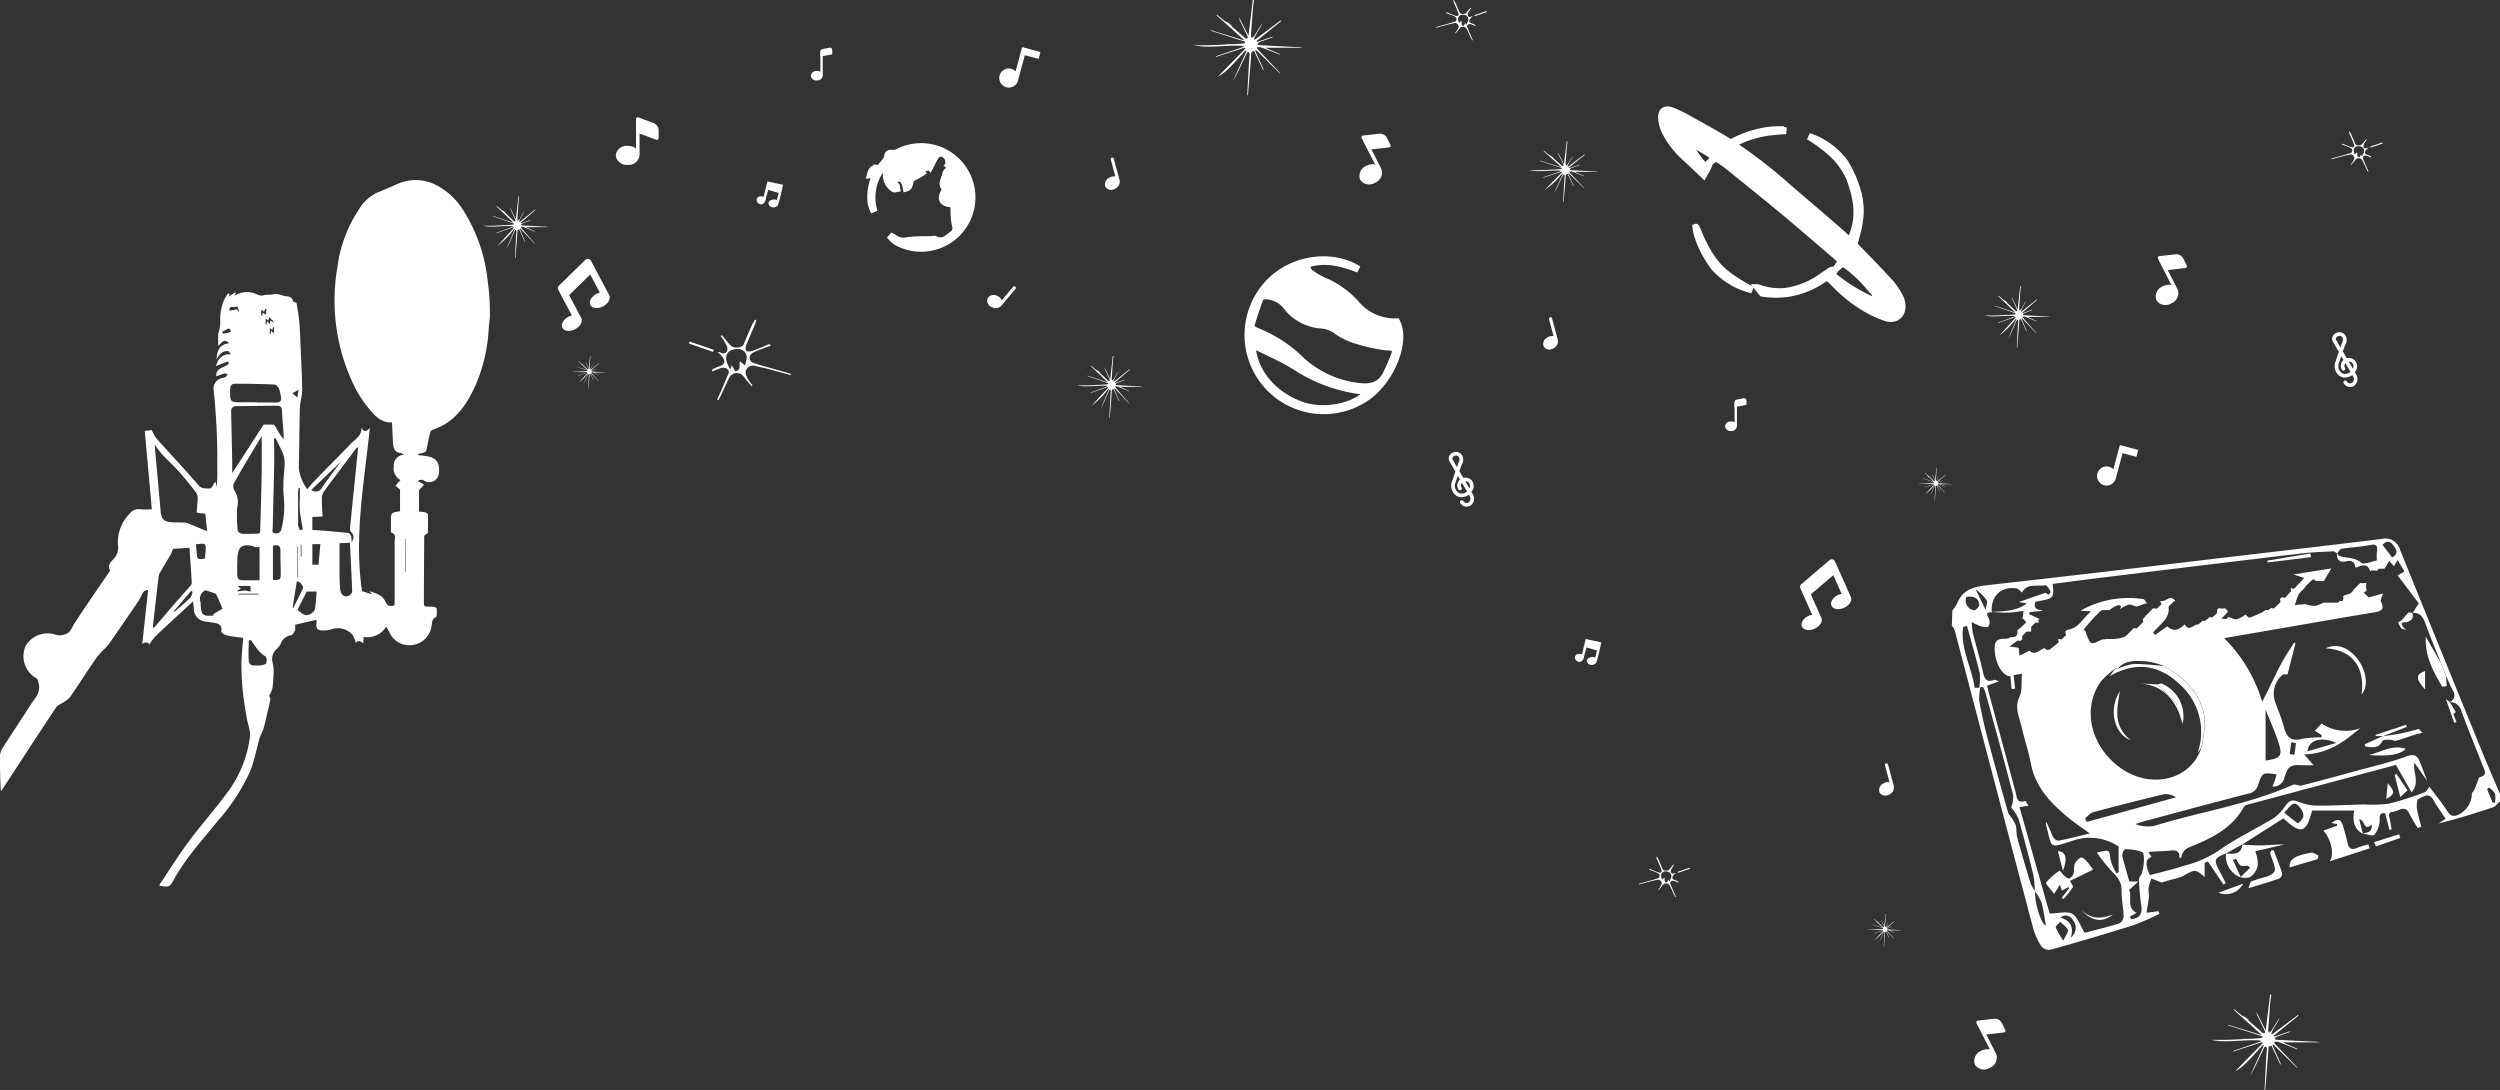 <svg xmlns="http://www.w3.org/2000/svg" width="366.999" height="160" viewBox="0 0 366.999 160">
  <rect x="0" y="0" width="366.999" height="160" fill="#333333" stroke="none"/>
  <g id="WHITE_MXV" data-name="WHITE MXV" transform="translate(6361.399 9209.779)">
    <g id="Layer_2" data-name="Layer 2" transform="translate(-6074.871 -9130.7)">
      <g id="Layer_1" data-name="Layer 1" transform="translate(0 0)">
        <path id="Path_1623" data-name="Path 1623" d="M.082,10.52a5.239,5.239,0,0,0,.667-.94C1.519,7.563,3.087,7.06,5.1,6.838,17.527,5.459,29.939,3.974,42.355,2.5,49.264,1.692,56.173.9,63.074.04a2.223,2.223,0,0,1,2.69,1.512q5.943,14.665,11.912,29.317c.9,2.216,1.853,4.4,2.8,6.618v1.059c-.352.31-.656.765-1.059.9-2.618.879-5.257,1.689-7.965,2.369l1.027-.7c-.633-.961-1.281-1.827-1.8-2.766-.654-1.181-1.48-.431-2.144-.164-.244.1-.334.919-.265,1.377.13.919.418,1.819.641,2.727l-.529.191c-.41-.7-.871-1.387-1.223-2.118-.67-1.4-1.588-.3-2.382-.265-.858.045-.564.68-.458,1.189.1.461.159.927.238,1.39l-.31.082-.649-2.465c-.977-.032-.757.529-.794,1.181A3.357,3.357,0,0,1,62,43.483c-.228.244-1.1-.114-1.676-.2.622-.156,1.408-.119,1.324-1.324-1.255,1.085-.929-.691-1.853-.765.2.77.379,1.453.556,2.136-1.464-.778-1.5-2.081-1.281-3.417H52.88c-.842,3.338-1.639,3.56-4.2,1.141L42.6,44.923l.05-.048-2.433,1.358.04-.048c-1.742.728-1.834.977-.979,2.573.32.6.625,1.2.937,1.8l-.336.22L37.59,47.387l-.479.225v2.049c-1.384-1.178-1.369-1.152-3.264-.087a8.306,8.306,0,0,1-1.641.482c-.551.161-1.093.331-1.408.426l-1.5-.59a8.843,8.843,0,0,0-.421,1.384c-.058.429.1.882.053,1.324-.071.744-.222,1.48-.355,2.316l1.776-.23c.037.132.077.265.116.394a37.91,37.91,0,0,1-3.878,1.686c-4.024,1.268-8.076,2.451-12.137,3.592a1.5,1.5,0,0,1-1.324-.529A10.258,10.258,0,0,1,11.912,57.1Q6.168,35.388.476,13.657A1.639,1.639,0,0,0,0,12.792M50.254,7.373h-.029l.6-.63-.024.042.921-1.022-1.559-.508,5.559-.889c-.455.749-.794,1.324-1.144,1.893l.037-.019-1.138-.024-.4-.265-.413.307.053-.048-.312.312.048-.048-.315.31.048-.045-.312.31L51.924,7l-.3.429a3.469,3.469,0,0,0-.712.754,12.691,12.691,0,0,0-.559,1.57L51.9,9.607a1.035,1.035,0,0,0,.18.064,4.405,4.405,0,0,0,1.228.2,5.638,5.638,0,0,0,1.249-.479h1.811l.265.024.331-.291-.048.029h.429l.114-.312.045.042-.061-.408a.953.953,0,0,0,.156-.154l.773-.214.41-.307-.048.053.31-.437.9-.9.553.026-.024-.026H60.9l-.034-.034c-.024.236-.05.471-.074.709V7.151l.111.424-.265.265-.188.069.188.175.246.241.307.307,2.118-.59c-.116.408-.45.924-.31,1.2.593,1.212-.029,1.424-1.032,1.588-3.476.564-6.944,1.178-10.414,1.776l-11.581,2a21.908,21.908,0,0,1,5.588,9.344c.291-.58.633-1.257.969-1.938.638-1.284,1.236-2.589,1.922-3.846.556-1.017,1.22-1.975,1.834-2.96l.156.175c-.4,1.567-.794,3.134-1.159,4.54-.167.016-.551-.064-.749.093a3.563,3.563,0,0,0-1.08,3.913c.437,1.244.969,2.462,1.3,3.732.381,1.459,1.03,2.165,2.66,1.729a14.87,14.87,0,0,1,2.867-.214v-.341L53.3,28.2l.966-1.059a6.292,6.292,0,0,0,5.683.68c-2.443,2.057-4.717,3.751-8.225,3.852l1.387,1.588c-.482,0-.982.024-1.482,0-1.893-.1-2.269.058-2.8,1.8a1.644,1.644,0,0,1-1.768,1.324c.143-.357.265-.633.363-.916s.161-.572.244-.868c-2.009-.289-2.118-.281-2.69,1.512a1.787,1.787,0,0,1-1.493,1.324c-5.154,1.324-10.295,2.721-15.438,4.1-.373.1-.736.244-1.1.368a5.136,5.136,0,0,0,2.806.249c6.748-2.089,13.808-3.113,20.314-6.02.347-.154.9.2,1.3.1,2.682-.68,5.35-1.414,8.018-2.147,2.457-.675,4.958-1.234,7.341-2.118,1.231-.453,1.654-.085,2.028.9q.508,1.342,1.022,2.682L67.913,32.9c-.281,1.432.871,2.79-.421,4.341l-2.3-4.026c-6.883,1.853-14.03,3.751-21.151,5.668-.408.109-1,.191-1.157.476-1.514,2.811-4.1,4.273-6.861,5.464-1.027.442-2.136.622-2.335,1.977,0,.029-.156.037-.294.066.106-.987-.431-1.167-1.271-1.08-.958.1-1.93.106-2.893.164a1.435,1.435,0,0,0-.355.119l.45.662c-.9.283-.985,1.149-.249,2.666,1.7-.461,3.441-.874,5.151-1.414A16.34,16.34,0,0,0,39.1,45.847c2.565-1.837,5.461-3.2,8.177-4.839a6.138,6.138,0,0,0,1.5-1.535c.5-.63.855-1.31,1.89-.927a8.306,8.306,0,0,0,2.684.643c2.382.029,4.765-.114,7.126-.175a19.648,19.648,0,0,0,3.627-.1,45.888,45.888,0,0,0,5.278-1.673c.3-.106.482-.529.717-.815.876,1.167,1.811,2.3,2.6,3.521.434.672.794.929,1.588.606a3.489,3.489,0,0,0,2.057-3.087c0-.2.265-.389.357-.6.172-.368.307-.752.463-1.128.1-.265.175-.694.331-.728,1.167-.249.731-.94.482-1.588-1.059-2.695-2.163-5.371-3.163-8.087A1.707,1.707,0,0,0,73.043,24a1.078,1.078,0,0,0,.529-1.665c-.389-.709-.688-1.469-1.027-2.205l-.762-1.909c-.754-1.909-1.554-3.8-2.247-5.731-.349-.969-.794-1.678-1.935-1.588l.024.042.913-1.464L65.451,5.4l.993-.585c-.328-.543-.622-1.038-1.011-1.686l-.529.921-.688-.794-.683,1.141-.482.013H62.7l-.265.265h.04a.206.206,0,0,1-.236.013l-.278-.026h-.447a1.881,1.881,0,0,0-.116.217l.037.021c-.365-1.488-1.339-.882-2.208-.641-.069-.842-.529-1.138-1.324-.94-1,.244-1.387-.222-1.366-1.159.119.124.214.312.357.368,1.038.392,2.218.13,3.211,1.011.379.334,1.533-.2,2.29-.339a8.609,8.609,0,0,1,0-1.265c.143-.879-.04-1.2-1.059-.99-1.361.281-2.769.32-4.145.543-.249.04-.434.458-.651.7-.164-.116-.336-.336-.5-.328-1.527.071-3.063.111-4.58.294Q36.584,3.924,21.67,5.766c-2.292.281-4.582.59-6.869.876.22,2.131.22,2.131-2.528,2.615-.371,1.141.386,1.146,1.173,1.324l-1.983.191-.148.3,1.588.717.019-.029-.214.159.032.429-.434-.026v-.026l-.7.7.045-.013v.569c-.037.034-.071.069-.106.106h-.577l.019-.034-.7.709.04-.026c0,.14.016.283.026.426-.09.087-.177.177-.265.265l-.421-.026v-.019l-1.194.871,1.345.2.106,1.159,1.461-.736c.9.815,1.5-.214,2.242-.363l.283.244.41-.026q.691-.529,1.377-1.08v.037l-.1-.551.529.1h-.034c.225-.217.453-.431.675-.654v.034l-.1-.545.265-.265.281-.05c1.5-.31,2-1.649,3.243-2.671l-1.567-.082a14.243,14.243,0,0,1,9.212-1.7c.2.026.357.376.529.574l-1.448.506h-.111c-.381-.1-.794-.352-1.138-.265a5.448,5.448,0,0,0-1.324.7c.506-.609.021-.683-.379-.569a4.452,4.452,0,0,0-1.083.664c-.453.037-1.059-.1-1.324.14a29.715,29.715,0,0,0-2.213,2.4c-.1.116-.2.236-.3.355a.474.474,0,0,0-.1.082.164.164,0,0,0,.019.077l.04-.193.331.2.167.529c.646,1.535.643,1.535,2.118.794a1.63,1.63,0,0,1,.349-.093H22.5l.069-.026.069-.021c.5,0,1,.019,1.493-.026a8.672,8.672,0,0,0,1.109-.246l.024.021c.135-.1.265-.2.408-.291l.249-.265.265-.265.265-.265.265-.265.439.066h-.032l.974-.969v.032l-.064-.455.265-.265.3-.405.029.037.9-.945H29.5l.617.058h-.029l.7-.654v.034l-.2-.529c.733.289,1.477-1.04,2.208,0L32.775,9.1a.212.212,0,0,1-.2.135l.037-.042-.844.823.048-.045c.238,1.834-1.361,2.629-2.263,3.817l.289.336,1.8-1.257h-.019c.974.913,1.792.471,2.57-.3.6,1.144,1.234.087,1.853.026H36.2l.341-.3-.042.04.307-.307-.045.034.426.019-.024-.019.41-.291.265-.265.434.061H38.23l.736-.667v.032l-.053-.469.265-.265.474.077h-.026l.5-.048.244.241.159.286-.265.265-.686.736.717.05.236-.236.026-.021.151-.016c.386.111.794.368,1.152.3a4.634,4.634,0,0,0,1.242-.683c.209.161.479.5.619.455a21.292,21.292,0,0,0,1.975-.858h-.032l.439-.3-.053.037.439.019-.029-.021.4-.283.445.058h-.034c.331-.31.659-.617.985-.929v.034c-.026-.164-.056-.331-.082-.5l.265-.265.5.093h-.029l.908-1-.034.019-.032-.437ZM28.616,13.66l.048-.18a.81.81,0,0,1-.019.212l-.177.061c.026,0,.064.019.077,0a.46.46,0,0,0,.071-.093ZM9.644,13.4l.416-.286.265-.265c.2-.191.405-.384.606-.58V12.3l-.4-.514a1.587,1.587,0,0,1-.161.016l.156-1.194c-.794.093-1.5.228-2.224.249-.818.024-1.641-.053-2.465-.09,1.789-.148,3.621-.1,5.183-1.249l-1.194-.22,3.907-1.35.479.3c.1-.169.334-.418.286-.5-.209-.349-.553-.953-.749-.916-1.215.225-2.716-.341-3.457,1.085-.286-.236-.514-.577-.794-.617-2.3-.339-3.823,1.157-3.627,3.515-.964-.037-.715.357-.418.942A1.265,1.265,0,0,1,5.363,12.9c-.143.175-.731.064-1.088-.032a9.408,9.408,0,0,1-1.353-.627,11.362,11.362,0,0,0,.156,1.588c.5,1.962,1.077,3.9,1.527,5.877.222.982.59,1.429,1.615,1.014.1-.04.265.077.7.222l-1.752.641c.132.529.244.985.368,1.443q1.906,7.081,3.82,14.157c.193.712.119,1.734,1.414,1.324.074-.021.281.392.487.691l-1.324.214c1.533,5.413,3.039,10.729,4.426,15.618,1.324-.019,2.555-.389,3.322.048s1.152,1.7,1.816,2.78c1.459-.384,3.3-.823,5.1-1.379a1.314,1.314,0,0,0,.619-1.059c-.034-1.268-.323-2.533-.3-3.8.026-1.339-.741-2.086-1.572-2.928a27.3,27.3,0,0,1-2.052-2.607c1.914-.469,1.824-.458,2,1.038a7.348,7.348,0,0,0,.905,2.02l.291-.18V45.2a7.6,7.6,0,0,0-6.758-.855c-3.558,1.12-2.957,1.244-3.915-2.4a1.186,1.186,0,0,1,.032-.381,17.29,17.29,0,0,1,.929,2.1c.143.307.617.72.866.675,1.448-.265,2.877-.651,4.617-1.059-1.276-.934-2.3-1.6-3.232-2.382-2.541-2.118-4.783-4.437-5.429-7.9-.331-1.768-.934-3.486-1.324-5.244-.339-1.5-1.136-2.912-.328-4.593.431-.9.241-2.094.347-3.343l-1.218.22.212,1.991-.514.04-.18-1.938a.384.384,0,0,1-.222.061C7.2,19.907,6.165,17.782,6.3,15.78c.087-1.308,1.207-.982,2.009-1.141.119-.024.22-.138.328-.209l-.034.021c.86.1,1.146-.323,1.014-1.122v.037ZM48.8,10.3a.2.2,0,0,1,.019.024l-.265.037ZM24.354,19.1l-.265-.079a12.408,12.408,0,0,0-2.232,1.964c-2.417,3.441-1.816,8.206,1.557,11.544,4.683,4.627,11.555,3.341,13.236-1.879a17.113,17.113,0,0,0,.487-4.106c-.447-3.722-2.888-6.088-5.991-7.854A11.723,11.723,0,0,0,28.528,18C27.049,17.959,25.463,17.739,24.354,19.1ZM12.209,51.75c-.048,1.853.919,4.839,1.6,5.056-.2-1.125-.328-2.285-.641-3.394a6.9,6.9,0,0,0-.99-1.639,14.67,14.67,0,0,0-.2-2.351c-.678-2.78-1.4-5.546-2.189-8.3a7.116,7.116,0,0,0-1.083-1.665,4.067,4.067,0,0,0,.3-1.784C7.706,32.606,6.3,27.56,4.91,22.5a4.606,4.606,0,0,0-.349-.731l-.373.032a8.119,8.119,0,0,0-.164,1.969c.312,1.771.7,3.534,1.157,5.271C6.173,32.8,7.229,36.526,8.27,40.264a1.742,1.742,0,0,0,.265.4,6.2,6.2,0,0,1,.831,1.361c.18.564.066,1.218.222,1.792.614,2.25,1.271,4.5,1.948,6.716a6.687,6.687,0,0,0,.672,1.215Zm13.9,3.762.246.349c1.231-.14,1.657-.794,1.445-2.059a34.9,34.9,0,0,1-.315-3.534,1.1,1.1,0,0,1,.185-.762c.474-.492.794-3.264.246-3.513a7.125,7.125,0,0,0-2.512-.4,1.3,1.3,0,0,0-.376.964c.281,1.257.67,2.491,1.032,3.778h1.324c-.622.566-.972.882-1.355,1.234.506,1.03-.479,2.6,1.1,3.357ZM19.555,41.055l.265.529L32.9,37.971a2.692,2.692,0,0,0-1.694-.469c-3.507.829-7,1.726-10.477,2.66C20.291,40.282,19.944,40.748,19.555,41.055ZM3.349,21.9l.67-.019A7.853,7.853,0,0,0,4.1,19.767c-.559-2.332-1.236-4.633-1.872-6.946l-.556.119C1.2,16.1,2.936,18.893,3.349,21.9Zm42.712,3.208v7.47c2.279-.341,2.541-.688,1.853-2.78C47.366,28.161,46.648,26.575,46.061,25.112ZM48.79,40.2A23.875,23.875,0,0,0,50.8,41.789a2.121,2.121,0,0,0,.794-.956c.151-.781-.842-2.089-1.429-1.922-.413.13-.715.654-1.369,1.292Zm7.65-10.213c-2.194-1.006-4.061-.416-4.235,1.228ZM2.144,8.551A1.432,1.432,0,0,0,3.288,10.52c.185.042.752-.529.728-.794C3.923,8.665,3.2,8.384,2.144,8.551ZM16.367,59.008c.363-.794.794-1.292.67-1.559-.2-.476-.733-.813-1.128-1.21-.23.289-.707.656-.646.85A11.211,11.211,0,0,0,16.367,59.008ZM63.222.911l1.419,1.853c.842-.461.725-1.077.265-1.66C64.514.572,64.019.035,63.23.911ZM17.471,58.55a1.758,1.758,0,0,0,.3-2.547,1.181,1.181,0,0,0-1.853-.368C17.4,56.054,17.94,56.946,17.471,58.55ZM49.6,31.608l.678.135c.087-.566.185-1.133.228-1.7a3.857,3.857,0,0,0-.672-.159Q49.711,30.745,49.6,31.608ZM3.5,7.447l1.467,3.018C5.03,9.935,5.289,9.34,5.1,9A8.221,8.221,0,0,0,3.5,7.447ZM79.37,38.7l.323.114a3.554,3.554,0,0,0,.064-1.324c-.135-.379-.572-.649-.876-.966l-.3.265Z" transform="translate(0 -0.004)" fill="#fff"/>
        <path id="Path_1624" data-name="Path 1624" d="M154.3,169.538c1,.042,1.991.135,2.983.109,1.059-.026,2.118-.169,3.222-.124l-4.235.979a5.844,5.844,0,0,1,.36,2,2.758,2.758,0,0,1-1.059,1.755,2.268,2.268,0,0,1-1.935-.127,3.307,3.307,0,0,1-1.665-3.33l-.04.048c1.072.019,2.277.265,2.433-1.358Zm1.2,3.386-.3-.3c-.373,0-.829.132-1.1-.034-.312-.191-.463-.646-.683-.987l-.429.2,1.133,2.488Z" transform="translate(-111.712 -124.624)" fill="#fff"/>
        <path id="Path_1625" data-name="Path 1625" d="M206.953,162.052c.715-1.075.159-3.362-.953-4.5l2.044-.728-.024-.228-.794-.167c.744-.588,1.31-.7,1.62.3a25.882,25.882,0,0,1,.688,2.549c.188.911.6,1.189,1.482.778a11.245,11.245,0,0,1,1.607-.476c.058.191.119.379.177.569Z" transform="translate(-151.468 -114.693)" fill="#fff"/>
        <path id="Path_1626" data-name="Path 1626" d="M168.167,172.66c.431,1.138.9,2.266,1.265,3.423a.923.923,0,0,1-.453.776c-1.387.484-2.8.889-4.5,1.408.2-.545.233-.81.379-.961s.4-.151.6-.228c.974-.376,2.3-.5,2.8-1.212.365-.529-.357-1.8-.577-2.75-.024-.1.085-.23.13-.347Z" transform="translate(-120.939 -126.955)" fill="#fff"/>
        <path id="Path_1627" data-name="Path 1627" d="M191.4,175.046l-4.106,1.207c-.037-1.207.694-1.7,3.158-2.163.328-.061.733.286,1.1.442Z" transform="translate(-137.715 -128.002)" fill="#fff"/>
        <path id="Path_1628" data-name="Path 1628" d="M234.16,165.076l3.664-1.146.191.529-3.582,1.242C234.332,165.492,234.247,165.285,234.16,165.076Z" transform="translate(-172.174 -120.536)" fill="#fff"/>
        <path id="Path_1629" data-name="Path 1629" d="M147.9,192.634l3.605-1.324A2.831,2.831,0,0,1,147.9,192.634Z" transform="translate(-108.748 -140.668)" fill="#fff"/>
        <path id="Path_1630" data-name="Path 1630" d="M100.959,81.744l-.569.858A9.327,9.327,0,0,0,97.8,72.492c-2.888-2.732-6.292-3.526-10.311-1.2.455-.6.675-.889.9-1.178l.283.082a8.969,8.969,0,0,1,2.337-.7c1.48-.032,2.962.18,4.445.289,3.1,1.779,5.543,4.132,5.991,7.854A17.1,17.1,0,0,1,100.959,81.744Z" transform="translate(-64.33 -51.102)" fill="#fff"/>
        <path id="Path_1631" data-name="Path 1631" d="M265.212,61.665c-1.337-2.224-2.573-4.479-2.433-7.375l2.2,3.836.762,1.911c.042.508.082,1.017.122,1.512Z" transform="translate(-193.21 -39.92)" fill="#fff"/>
        <path id="Path_1632" data-name="Path 1632" d="M231.514,106.607c.908-.14,1.819-.251,2.716-.431s1.752-.429,2.629-.646c.164.193.328.389.5.582a8.47,8.47,0,0,0-.863.188c-1,.312-1.988.672-3,.95-.265.071-.582-.146-.874-.14-.394,0-1.04-.016-1.138.188-.585,1.215-1.549.879-2.459.831l-.151-.339,2.682-1.22Z" transform="translate(-168.284 -77.596)" fill="#fff"/>
        <path id="Path_1633" data-name="Path 1633" d="M212.556,66.66c.5-3.56-.927-6.541-5.276-6.8,1.533-.686,3-.3,4.347,1.157S213.842,65.127,212.556,66.66Z" transform="translate(-152.41 -43.771)" fill="#fff"/>
        <path id="Path_1634" data-name="Path 1634" d="M231.25,116.885c1.782-.434,3.441-1.588,5.44-.916C235.732,116.842,234.36,117.086,231.25,116.885Z" transform="translate(-170.034 -85.12)" fill="#fff"/>
        <path id="Path_1635" data-name="Path 1635" d="M249.619,40.914c.265.765-.053,1.128-.794,1.384-.172.058-1.527-.265-.082,1.167l-.72-.265a4.109,4.109,0,0,1-.445-.837c-.021-.071.365-.225.516-.386.336-.357.625-.768.982-1.1.087-.085.363.034.553.064Z" transform="translate(-182.039 -30.035)" fill="#fff"/>
        <path id="Path_1636" data-name="Path 1636" d="M259.517,73.36v2.716C258.125,74.5,258.1,73.9,259.517,73.36Z" transform="translate(-190.045 -53.942)" fill="#fff"/>
        <path id="Path_1637" data-name="Path 1637" d="M236.044,104.842h-1.03l-.034-.177,4.476-1.485.114.318L236,104.879Z" transform="translate(-172.777 -75.868)" fill="#fff"/>
        <path id="Path_1638" data-name="Path 1638" d="M274,89l.556.405.887,1.49-.357.289.474,1.162-.331.13Q274.6,90.742,274,89Z" transform="translate(-201.468 -65.441)" fill="#fff"/>
        <path id="Path_1639" data-name="Path 1639" d="M54.545,182.663l1.088-1.382-.114-.167-.977.529-.265-.871c-.31.482-.508.794-.866,1.337-.461-.635-1.305-1.5-1.178-1.678a10.024,10.024,0,0,1,1.991-1.734,7.7,7.7,0,0,0,.715.776c.209.169.529.447.688.381a1.255,1.255,0,0,0,.633-.709c.135-.453,0-1,.188-1.419a1.988,1.988,0,0,1,.916-.953c.167-.077.622.323.866.585a13.586,13.586,0,0,1,.911,1.2l-3.4,1.652c.135.291.529.765.413.95a12.772,12.772,0,0,1-1.379,1.713Z" transform="translate(-38.398 -129.973)" fill="#fff"/>
        <path id="Path_1640" data-name="Path 1640" d="M58.8,173.34c1.167,0,1.448,1.035.757,2.867Z" transform="translate(-43.235 -127.455)" fill="#fff"/>
        <path id="Path_1641" data-name="Path 1641" d="M76.42,206.5c-1.546,1.3-3.2,1-4.67-.667C73.036,207.1,74.527,207.283,76.42,206.5Z" transform="translate(-52.757 -151.345)" fill="#fff"/>
        <path id="Path_1642" data-name="Path 1642" d="M181.375,8.718l-6.353.776-.032-.265L181.3,8.17Z" transform="translate(-128.667 -6.008)" fill="#fff"/>
        <path id="Path_1643" data-name="Path 1643" d="M90.694,84.55c-.492,2.737-.977,5.146,1.572,7.2C89.763,90.779,89,87.118,90.694,84.55Z" transform="translate(-66.018 -62.169)" fill="#fff"/>
        <path id="Path_1644" data-name="Path 1644" d="M109.533,83.154l.559,1.678c-1.1-2.668-2.854-4.339-5.871-4.543l2.631.148Z" transform="translate(-76.631 -59.037)" fill="#fff"/>
        <path id="Path_1645" data-name="Path 1645" d="M116.842,83.176,114.16,80.46c.2-.045.447-.188.609-.124a5.223,5.223,0,0,1,3.055,5.9Z" transform="translate(-83.94 -59.059)" fill="#fff"/>
        <path id="Path_1646" data-name="Path 1646" d="M245.831,130.39l1.639,2.42-1.059,1-.821-3.232Z" transform="translate(-180.578 -95.875)" fill="#fff"/>
        <path id="Path_1647" data-name="Path 1647" d="M240.92,137.817c.09-.956.156-1.641.22-2.327C241.576,136.207,242.765,136.962,240.92,137.817Z" transform="translate(-177.145 -99.625)" fill="#fff"/>
      </g>
    </g>
    <g id="Layer_2-2" data-name="Layer 2" transform="translate(-6361.399 -9183.338)">
      <g id="Layer_1-2" data-name="Layer 1" transform="translate(0 0)">
        <path id="Path_1499" data-name="Path 1499" d="M71.906,20.2c-.056.538-.124,1.069-.161,1.606a24.282,24.282,0,0,1-1.854,8.125c-1.328,3-3.089,5.666-6.432,6.741a.575.575,0,0,0-.3.365c-.154.618-.29,1.192-.4,1.8-.2,1.149-.192,1.149-1.285,1.322-.031,0-.049.08-.136.216a9.471,9.471,0,0,1,1.8.259,1.99,1.99,0,0,1,1.112.809,2.935,2.935,0,0,1,.173,1.588,1.413,1.413,0,0,1-2.28,1.013c-.185-.105-.47,0-.711,0v.222l.247.117c.192.1.383.21.568.315-.148.179-.3.352-.457.531s-.272.235-.278.352v3.089a5.5,5.5,0,0,1,.908.1c.161.049.4.216.408.34V51.7a.309.309,0,0,1-.154.229c-.519.136-.4.556-.4.9q-.037,4.325-.049,8.6c0,1.378-.074,1.125,1.124,1.192.266,0,.741.13.748.229.037.451.093,1.2-.13,1.31-.618.321-.531.859-.618,1.322a3.244,3.244,0,0,1-2.811,2.768A3.162,3.162,0,0,1,57.176,66.4c-.13-.241-.266-.482-.482-.859a3.249,3.249,0,0,1-3.318,1.526c0,.389-.037.618-.056.933-.519-.451-.853-.42-1.044-.049-.21-.42-.321-1.069-.7-1.365a2.808,2.808,0,0,0-2.861-.655,3.2,3.2,0,0,1-.945.173c-1.186.1-1.47-.216-1.273-1.384l-.1-.161-3.089.717a2.471,2.471,0,0,1,0,.822c-.124.278-.346.686-.562.711a1.9,1.9,0,0,0-1.551,1.285,2.051,2.051,0,0,1-.544.692,2.03,2.03,0,0,0-.618,2.113,5.66,5.66,0,0,1,.142,1A25.461,25.461,0,0,1,40,74.564a4.653,4.653,0,0,1-.482,1.137c.043.13.2.358.167.556-.154.84-.371,1.668-.562,2.5-.148.618-.278,1.236-.47,1.854-.13.426-.4.816-.525,1.236-.476,1.656-.785,3.373-1.409,4.943A28.912,28.912,0,0,1,32,94.032c-2.243,2.793-4.69,5.419-6.438,8.582-.618,1.094-.7,1.18-1.773,1.032l-.389-.062a.84.84,0,0,1,.049-.2c1.433-2.132,2.793-4.325,4.325-6.376,1.718-2.323,3.664-4.479,5.369-6.8a17.392,17.392,0,0,0,3.565-8.588,3.188,3.188,0,0,0-.062-.871c-.117-.568-.309-1.131-.408-1.705-.216-1.3-.451-2.595-.581-3.9a38.75,38.75,0,0,1-.216-4.059c0-1.291.167-2.576.259-3.892-.581-.074-1-.111-1.409-.179a6.8,6.8,0,0,1-1.236-.259c-.229-.08-.581-.365-.562-.513.148-1.026-.519-1.18-1.267-1.285-.3-.037-.587-.1-.877-.136a1.9,1.9,0,0,1-1.9-1.959c0-.284-.062-.568-.105-1-.3.26-.476.414-.655.581-1.613,1.489-3.244,2.972-4.832,4.486a8.649,8.649,0,0,0-.933,1.236c-.136-.321-.649-.433-1.044-.043.29-2.651.575-5.264.853-7.878l-.192-.111c-.173.124-.4.21-.507.377-.235.358-.371.779-.618,1.137q-2.132,3.157-4.325,6.308a6.623,6.623,0,0,1-.655.766,12.673,12.673,0,0,0-1.236,1.335c-1.328,1.934-2.589,3.917-3.923,5.845a4.232,4.232,0,0,1-1.124.846c-.3.21-.7.346-.89.618-2.255,3.4-4.479,6.8-6.71,10.219L.142,89.726C0,87.971,0,86.253,0,84.536a2.286,2.286,0,0,1,.334-1.094c1.353-2.125,2.756-4.214,4.109-6.339.618-.976,1.576-1.8,1.236-3.219-.093-.377-.087-.618-.457-.828a3.707,3.707,0,0,1-1.44-4.714,3.736,3.736,0,0,1,4.325-1.625,2.014,2.014,0,0,0,1.335,0c.921-.216,1.075-1.013,1.5-1.662,1.637-2.521,3.361-4.992,5.054-7.482.068-.1.173-.253.142-.315-.439-.84.266-1.279.655-1.779a2.317,2.317,0,0,0,.544-1.742,5.931,5.931,0,0,1,1.724-4.795,1.576,1.576,0,0,1,1.5-.618,12.176,12.176,0,0,0,1.724,0c-.352-3.948-.7-7.828-1.038-11.511l1.038-.111a5.9,5.9,0,0,0,.661,1.2c2.057,2.3,4.177,4.547,6.179,6.871.531.618,1.149.476,1.736.5.2,0,.408-.525.618-.809.037-.056.093-.1.161-.179.062.272.111.507.167.741a20.482,20.482,0,0,0,.087-2.6,96.857,96.857,0,0,0-.531-11.591,1.575,1.575,0,0,1,1.279-1.786,1.668,1.668,0,0,0,.488-.142,1.471,1.471,0,0,0,.272-.408c-.148-.043-.315-.148-.451-.117-.4.111-.8.266-1.2.414-.117-1.384,1.384-1.174,1.854-1.915l-.173-.266-1.736.692a4.893,4.893,0,0,1,.284-.735,1.827,1.827,0,0,1,1.9-.982c-.148-.247-.29-.482-.445-.488-.816-.049-1.267.5-1.637,1.236.056-1.279.383-2.23,1.854-2.379-.809-.84-1.124,0-1.6.358a13.436,13.436,0,0,1,0-1.854,4.911,4.911,0,0,0,.278-1.909,6.827,6.827,0,0,1,.513-2.817,4.782,4.782,0,0,1,.68-1.131l.148.111a.949.949,0,0,1-.074.352l.951-.618.068.13-.179.4a3.343,3.343,0,0,1,3.361-.167,1.316,1.316,0,0,0,.884.105c.488-.185.976,0,1.489-.173s1.236.247,1.854.309.884.216,1.019.766c0,.074.235.1.482.192.124.834.334,1.854.414,2.854.124,1.446.154,2.9.216,4.325.08,1.854.2,3.769.2,5.647,0,.884-.309,1.761-.34,2.644-.08,2.91-.074,5.826-.154,8.743a6.428,6.428,0,0,0,1.236,3.139,7.613,7.613,0,0,0,.723-.846c1.854-1.934,3.781-3.837,5.647-5.783.661-.692,1.65-1.174,1.594-2.391.334.618.686.661,1.236.037-.859,8.106-2.329,15.99-1.155,23.96l1.5.476-.426-.47c1.05.3,1.959.618,2.373,1.557.3.68.723.667,1.3.544,0-.185.049-.352.049-.519V53.106c0-.482.284-1.106-.476-1.359-.068,0-.074-.266-.074-.408V50.152c0-1.335,0-1.335,1.335-1.545V45.432l-.667-.581.729-.816a1.923,1.923,0,0,1-.976-2,1.551,1.551,0,0,1,1.514-1.711c-.278-.167-.352-.247-.432-.247-.853-.043-1.143-.618-1.186-1.341-.068-1.019-.105-2.045-.161-3.163-1.7.093-2.712-1.168-3.707-2.422a17.09,17.09,0,0,1-1.711-2.675,28.644,28.644,0,0,1-2.589-17.732,19.66,19.66,0,0,1,3.108-8.366,6.162,6.162,0,0,1,2.774-2.564c.976-.383,1.94-.809,2.9-1.236a6.568,6.568,0,0,1,5.394,0,10.077,10.077,0,0,1,4.325,3.911,23.808,23.808,0,0,1,3.546,10.275A33.1,33.1,0,0,1,71.906,20.2Zm-38.19,3.4ZM23.478,47.39c0,.321.062.618.08.958.087,1.477.482,1.854,1.989,1.9.544,0,1.087,0,1.631.031a3.089,3.089,0,0,1,.748.241c.3.111.618.247.884.365l.494.2,1.1.457-.259-2.564-1.279-.167c.056-.686.136-1.359.148-2.039a1.514,1.514,0,0,0-.21-.884c-.809-1.057-1.643-2.1-2.527-3.089-.766-.859-1.625-1.631-2.416-2.471-.4-.432-.735-.933-1.155-1.47C22.959,41.749,23.213,44.567,23.478,47.39Zm26.877-5.437c-.964,1.3-1.934,2.533-2.867,3.862a1.65,1.65,0,0,0-.241.914c0,.859.062,1.718.105,2.644l-1.5.087v1.9c.575.037,1.162.062,1.742.111,1.18.1,2.366.192,3.546.334.154,0,.334.284.4.476a4.225,4.225,0,0,1,.086.914c.4-.778.327-1.094-.093-1.532a.828.828,0,0,1-.142-.618q.358-3.707.748-7.414l.426-4.325-.179-.056Q51.368,40.612,50.355,41.953ZM34.291,44.542a1.39,1.39,0,0,0,.222,1.18,3.089,3.089,0,0,1,.321,2.255,18.01,18.01,0,0,0,.062,3.46c0,.179.383.451.618.47.735.056,1.477,0,2.218,0,.556,0,.463-.42.476-.741.08-2.836.161-5.678.216-8.514V37.566c-1.433,2.385-2.811,4.659-4.109,6.976Zm4.405-8.65h1.279a.513.513,0,0,1,.371.167c.21.3.365.618.562.958s.42.618.729,1.057V37.4c-.087-1.236-.179-2.416-.259-3.621a.618.618,0,0,0-.717-.661l-5.925.062c-.587,0-.828.3-.809.89.062,2.391.111,4.782.161,7.173v1.773ZM25.388,54.137a6.135,6.135,0,0,1-.3.76c-.507.877-1.032,1.742-1.538,2.62a1.681,1.681,0,0,0-.259.618c-.29,2.428-.562,4.856-.834,7.285a2.4,2.4,0,0,0,.068.389c1.359-1.576,2.638-3.089,3.923-4.547.5-.575,1.019-1.137,1.514-1.718a.723.723,0,0,0,.192-.426c-.1-1.674-.216-3.343-.34-5.147ZM40.476,32.661c.686,0,.89-.266.754-.89a4.98,4.98,0,0,0-.272-1.143c-.124-.266-.426-.618-.667-.618-1.922-.087-3.843-.111-5.765-.124-.55,0-.741.334-.748.877,0,1.823-.037,1.854,1.81,1.854h2.144v.031C38.647,32.655,39.543,32.624,40.476,32.661Zm-.229,9.354c-.062,3.009-.154,6.018-.21,9.027,0,.284-.222.754.346.809a.766.766,0,0,0,.927-.618,13.488,13.488,0,0,0,.383-4.325,18.406,18.406,0,0,1,0-3.825c.222-2.508.136-2.471-1.236-5.171h-.241C40.253,39.3,40.278,40.668,40.247,42.015ZM38.1,53.847a2.96,2.96,0,0,1-.618.037c-.161,0-.3-.154-.463-.185-1.477-.3-2.076.148-2.156,1.656-.043.859-.049,1.718-.037,2.576,0,.457.185.816.735.809h2.546Zm11.739-.538v3.367c0,1.1,0,2.175.086,3.25.074.964.618,1.4,1.322,1.069a.84.84,0,0,0,.451-.575c-.08-2.36-.21-4.72-.327-7.179ZM32.666,62.917c-.272-.618-.562-1.372-.914-2.088-.068-.148-.352-.2-.544-.278-.315-.117-.618-.21-1.013-.334a1.316,1.316,0,0,0-.772,1.681,1.854,1.854,0,0,1,.031.371c.105,1.625.278,1.773,1.928,1.656l-.105-.185Zm12.858.8c.29-.161.661-.445.711-.723a24.806,24.806,0,0,0,.235-2.6h-1.44l-1.353,2.669c.568.494,1.069,1.069,1.847.655Zm-9.008,6.827a.711.711,0,0,0,.859.7,8.335,8.335,0,0,0,.877,0c.3-.056.816-.179.834-.327.049-.389.241-.84-.383-1.162a5.06,5.06,0,0,1-1.236-1.347,8.417,8.417,0,0,1-.618-.884l-.315.037C36.5,68.583,36.453,69.559,36.515,70.548Zm4.7-12.783c0-1.106-.068-2.218-.043-3.324,0-.828-.365-.964-1.106-.741v5C41.118,58.7,41.211,58.7,41.217,57.764Zm6.049-12.617c.995-1.446,2.07-2.842,2.768-3.794l-4.325,4.115a.995.995,0,0,0,1.557-.321Zm-1.409,8.3v3.021h.908l.259-3.021ZM28.866,54.687c.086,1.019.086,1.019,1.236.871,0-.3.049-.618.068-.927.086-1.347.08-1.347-1.4-1.162.031.451.062.84.093,1.236Zm15.15-6.179a16.974,16.974,0,0,1,0-1.773V45.191h-.2c0,.222-.049.445-.056.661v4.8a2.471,2.471,0,0,0,.284.741l.414-.117c-.167-.921-.34-1.847-.439-2.737Zm.47,11.362c.074-.173-.235-.55-.439-.779-.117-.13-.365-.148-.47-.192l-.618,3.837.1.056C43.546,61.823,44.065,60.866,44.486,59.871ZM27.952,61.286c.2-.192.222-.562.327-.846l-.241-.13q-1.236,1.5-2.533,2.99l.1.093C26.389,62.695,27.186,62.021,27.952,61.286ZM35.366,60l-.488.21v.154c.272,0,.544-.068.816-.087a2.162,2.162,0,0,1,.488,0c.2.037.389.1.581.148a2.774,2.774,0,0,0,0-.785c0-.068-.371-.056-.568-.062h-1.3Zm8.3-1.65h.086V53.779H43.67Zm15.9-5.635H59.5v4.825h.068ZM37.942,60.841v-.124H35v.124ZM33.574,22.392a1.328,1.328,0,0,0,.358-.21c-.117-.142-.284-.426-.334-.408a9.676,9.676,0,0,0-1,.525l.142.235C33.018,22.491,33.3,22.46,33.574,22.392Zm6.08-1.236v-.544l.439.259.08-.068-.673-.723-.1.544-.4-.309v.927h.117l.093-.525ZM34.8,18.487c-.259.439-1.236-.3-1.094.686l1.106-.2.161.309.136-.062Zm3.973.834-.433-.278v.828h.136l.124-.42.451.334.049-.859h-.185Zm5.48,34.2h-.105v1.742h.105ZM40.222,21.583h-.13l-.117.439-.377-.309v.9h.124l.043-.5.457.365Zm3.6,9.212-.9.488.723.618Z" transform="translate(0 -0.002)" fill="#fff"/>
      </g>
    </g>
    <g id="Layer_2-3" data-name="Layer 2" transform="translate(-6186.191 -9209.779)">
      <g id="Layer_1-3" data-name="Layer 1">
        <path id="Path_1087" data-name="Path 1087" d="M3.444,2.16c.395.321.785.646,1.186.959.042.033.182.063.344.154a2.128,2.128,0,0,1,.617.515v.058L7.622,5.632l.316.03a.746.746,0,0,0,0-.31C7.6,4.633,7.246,3.913,6.9,3.2A1.506,1.506,0,0,1,6.7,2.576c.462.9.925,1.8,1.366,2.679Q8.386,2.636,8.7,0l.183.017c-.051.389-.117.776-.154,1.166q-.154,2.007-.3,4.014a1.123,1.123,0,0,0,.125.383A1.509,1.509,0,0,0,8.9,5.293c.409-.646.8-1.3,1.233-1.939C9.8,4.184,9.177,4.9,8.874,5.739l.133.094L12.783,3l.082.1L9.25,6.017l.076.144,2.268-.772.034.086L10,6.066a1.835,1.835,0,0,0-.385.157,1.344,1.344,0,0,0-.239.275,1,1,0,0,0,.308.135q2.667.144,5.333.271a3.744,3.744,0,0,1,.982.1H10.509c.771.337,1.478.639,2.178.94l-.039.084c-.385-.157-.771-.321-1.158-.472-.561-.219-1.122-.443-1.7-.632a1.371,1.371,0,0,0-.516.045,2.359,2.359,0,0,0,.247.371c1.019,1.084,2.046,2.16,3.069,3.242a2.086,2.086,0,0,1,.154.261L9.179,7.33l-.137.1L10.3,10.212l-.1.037L8.92,7.533a.462.462,0,0,0-.331.062.426.426,0,0,0-.125.338c0,.337-.2,2.715-.479,6.061l-.1-.009c.173-3.388.3-5.635.338-5.855a.493.493,0,0,0,0-.262,1.612,1.612,0,0,0-.154-.275c-.085.068-.207.12-.248.206C7.465,8.532,7.133,9.272,6.783,10a19.523,19.523,0,0,1-1.03,1.958q1.03-2.237,2.041-4.476L7.67,7.4c-1.387,1.389-2.536,3.023-4.1,3.864L7.594,7.146c-.031-.052-.062-.105-.094-.157L3.3,8.358l-.032-.082,4.081-1.4c-.009-.045-.017-.089-.025-.135-2.484-.186-4.995.4-7.32-.1.478.009,1.162.016,2,0l.453-.009c1.115-.026,1.989-.073,2.575-.144a17.075,17.075,0,0,0,2.507-.144c0-.076.011-.144.015-.226L2.522,4.506l.028-.079,4.816,1.49.035-.06L3.365,2.236Z" fill="#fff"/>
      </g>
    </g>
    <g id="Layer_2-4" data-name="Layer 2" transform="translate(-6260.243 -9162.87)">
      <g id="Layer_1-4" data-name="Layer 1">
        <path id="Path_1088" data-name="Path 1088" d="M35.022,8.161c-1.107-.3-2.213-.607-3.323-.9-.677-.177-1.364-.316-2.045-.479a1.06,1.06,0,0,0-1.261,1.19,3.511,3.511,0,0,0,.469.982,7.056,7.056,0,0,0,.543.7l-.151.127c-.385-.466-.788-.919-1.152-1.4a1.246,1.246,0,0,0-2.111.13c-.428.864-.818,1.743-1.231,2.612-.117.247-.257.485-.385.727l-.172-.077c.336-.76.677-1.516,1.008-2.28.208-.482.385-.976.607-1.451a.59.59,0,0,0-.232-.847,1.116,1.116,0,0,0-.758-.091,11.173,11.173,0,0,0-1.3.512l-.107-.224a4.627,4.627,0,0,1,.855-.439c1.248-.331,1.25-.958.358-1.853-.1-.1-.247-.161-.348-.348a2.393,2.393,0,0,1,.489.128.589.589,0,0,0,.9-.329,1.09,1.09,0,0,0-.088-.781,14.892,14.892,0,0,0-.855-1.355l.165-.125c.177.217.351.435.53.648.509.607.9,1.352,1.938,1.149.368-.071.6-.164.745-.5.385-.9.77-1.811,1.169-2.708.147-.3.325-.583.483-.875l.177.078a4.489,4.489,0,0,1-.158.586c-.419,1.006-.876,2-1.268,3.016-.333.868-.067,1.174.835.924a19.234,19.234,0,0,0,2-.8l.52-.215.231.259a4.133,4.133,0,0,0-.419.115c-.673.255-1.354.492-2.008.787-.257.117-.584.336-.646.57a.8.8,0,0,0,.527,1.055c.527.171,1,.324,1.509.466,1.2.341,2.4.673,3.6,1.013a3.517,3.517,0,0,1,.395.167ZM28.261,6.745a4.92,4.92,0,0,0,.285-1.1,1.246,1.246,0,0,0-1.14-1.311c-.9-.044-1.616.249-1.821.928-.229.761.2,1.318.463,1.934.011.027.114.016.171.021l.115-.529.517.906c.955-.143.5-.922.713-1.474Z" transform="translate(-20.082)" fill="#fff"/>
        <path id="Path_1089" data-name="Path 1089" d="M3.514,24.238,0,23.026l.105-.3,3.513,1.211Z" transform="translate(0 -19.491)" fill="#fff"/>
      </g>
    </g>
    <g id="MUSIC_ICON_" data-name="MUSIC ICON " transform="translate(-6251.139 -9184.067)">
      <g id="Layer_2-5" data-name="Layer 2" transform="matrix(0.788, -0.616, 0.616, 0.788, 0, 2.796)">
        <g id="Layer_1-5" data-name="Layer 1" transform="translate(0 0)">
          <path id="Path_1101" data-name="Path 1101" d="M1.276,1.391C1.844.943,2.377.508,3.042,0l1.5,1.8c-.822.665-1.584,1.33-2.419,1.887a.81.81,0,0,1-.9-.314.653.653,0,0,1,0-.786c.23-.242.7-.085.955.1a1.052,1.052,0,0,1,.278.327l.847-.665L2.377,1.052c-.4.29-.786.544-1.125.835a.955.955,0,0,1-.8.3.556.556,0,0,1-.363-.314A.629.629,0,0,1,.26,1.04a.6.6,0,0,1,.822.278Z" fill="#fff"/>
        </g>
      </g>
    </g>
    <g id="Layer_2-6" data-name="Layer 2" transform="translate(-6136.955 -9189.027)">
      <g id="Layer_1-6" data-name="Layer 1">
        <path id="Path_1087-2" data-name="Path 1087" d="M2.2,1.378c.252.2.5.413.756.612.027.021.116.04.219.1a1.358,1.358,0,0,1,.393.329v.037l1.3,1.14.2.019a.476.476,0,0,0,0-.2C4.85,2.956,4.624,2.5,4.4,2.042a.961.961,0,0,1-.124-.4c.3.575.59,1.15.872,1.71q.2-1.671.405-3.353l.117.011c-.032.248-.075.5-.1.744q-.1,1.281-.189,2.561a.716.716,0,0,0,.08.244.963.963,0,0,0,.216-.184c.261-.413.51-.832.787-1.238-.216.53-.611.984-.8,1.522l.085.06,2.41-1.806.052.061L5.9,3.839l.048.092L7.4,3.439l.022.055-1.036.377a1.171,1.171,0,0,0-.246.1.857.857,0,0,0-.152.175.638.638,0,0,0,.2.086q1.7.092,3.4.173a2.389,2.389,0,0,1,.627.066H6.706c.492.215.943.408,1.39.6l-.025.053c-.246-.1-.492-.2-.739-.3-.358-.14-.716-.283-1.082-.4a.875.875,0,0,0-.33.028,1.505,1.505,0,0,0,.157.237c.65.692,1.305,1.378,1.959,2.069a1.331,1.331,0,0,1,.1.166L5.857,4.677l-.088.063.806,1.776-.061.024L5.692,4.807a.3.3,0,0,0-.212.04.272.272,0,0,0-.08.216c0,.215-.125,1.733-.306,3.868l-.066-.006c.11-2.162.19-3.6.215-3.736a.315.315,0,0,0,0-.167,1.029,1.029,0,0,0-.1-.175c-.054.043-.132.076-.158.131-.224.468-.436.94-.659,1.407a12.458,12.458,0,0,1-.657,1.249q.657-1.428,1.3-2.856l-.08-.058A12.971,12.971,0,0,1,2.275,7.185L4.846,4.56c-.02-.033-.039-.067-.06-.1L2.1,5.333l-.021-.052,2.6-.894c-.006-.028-.011-.057-.016-.086C3.086,4.182,1.483,4.553,0,4.237c.3.006.742.01,1.279,0l.289-.006c.711-.017,1.269-.047,1.643-.092a10.9,10.9,0,0,0,1.6-.092c0-.049.007-.092.01-.144L1.609,2.876l.018-.051L4.7,3.776l.023-.039L2.147,1.427Z" fill="#fff"/>
      </g>
    </g>
    <path id="music-f-svgrepo-com" d="M1.816,2.81V.228A.228.228,0,0,1,2.044,0h.006a.228.228,0,0,1,.228.228V3.44a1.105,1.105,0,0,1-.885,1.072A1.059,1.059,0,0,1,.029,3.949a1.059,1.059,0,0,1,.86-1.2,1.3,1.3,0,0,1,.928.063Z" transform="translate(-6213.917 -9169.018) rotate(40)" fill="#fff"/>
    <g id="music-fill-svgrepo-com" transform="matrix(0.966, 0.259, -0.259, 0.966, -6215.135, -9204.965)">
      <path id="Path_1125" data-name="Path 1125" d="M0,0H8.384V8.384H0Z" fill="none"/>
      <path id="Path_1126" data-name="Path 1126" d="M2.1,3.68V0H4.891V1.048h-2.1V4.891a1.4,1.4,0,1,1-.7-1.21Z" transform="translate(2.096 1.048)" fill="#fff"/>
    </g>
    <g id="music-note-svgrepo-com" transform="translate(-6242.367 -9202.782)">
      <path id="Path_1127" data-name="Path 1127" d="M5.747,11.7a.8.8,0,0,1-.873.7A.8.8,0,0,1,4,11.7a.8.8,0,0,1,.873-.7A.8.8,0,0,1,5.747,11.7Z" transform="translate(-4 -7.584)" fill="#fff"/>
      <path id="Path_1128" data-name="Path 1128" d="M8.349,3V6.493H8V3Z" transform="translate(-6.603 -2.378)" fill="#fff" fill-rule="evenodd"/>
      <path id="Path_1129" data-name="Path 1129" d="M8,1.779a.349.349,0,0,1,.281-.342l1.048-.21a.349.349,0,0,1,.418.342v.622L8,2.541Z" transform="translate(-6.603 -1.221)" fill="#fff"/>
    </g>
    <path id="music-svgrepo-com_1_" data-name="music-svgrepo-com (1)" d="M7.638.024l-5.2,1.534a.52.52,0,0,0-.364.5V6.3a2.257,2.257,0,0,0-.52-.064C.7,6.235,0,6.7,0,7.274S.7,8.313,1.559,8.313s1.559-.465,1.559-1.039V3.48L7.275,2.262v3a2.247,2.247,0,0,0-.52-.064C5.894,5.2,5.2,5.661,5.2,6.235s.7,1.039,1.559,1.039,1.559-.465,1.559-1.039V.519a.52.52,0,0,0-.676-.5Z" transform="matrix(0.883, -0.469, 0.469, 0.883, -6282.239, -9168.065)" fill="#fff"/>
    <g id="_-Product-Icons" data-name="🔍-Product-Icons" transform="translate(-6271.005 -9192.563)">
      <g id="ic_fluent_music_24_filled" transform="translate(0 0)">
        <path id="_-Color" data-name="🎨-Color" d="M5.969,2.262a.262.262,0,0,1,.354-.245l2.228.836a1.135,1.135,0,0,1,.737,1.063V5.057a.262.262,0,0,1-.354.245L6.493,4.387V7.414a.263.263,0,0,1-.006.056c0,.039.006.079.006.119a1.6,1.6,0,0,1-1.747,1.4A1.6,1.6,0,0,1,3,7.589a1.6,1.6,0,0,1,1.747-1.4,2,2,0,0,1,1.223.4Z" transform="translate(-3 -1.999)" fill="#fff"/>
      </g>
    </g>
    <g id="_-Product-Icons-2" data-name="🔍-Product-Icons" transform="matrix(0.891, -0.454, 0.454, 0.891, -6164.27, -9188.386)">
      <g id="ic_fluent_music_24_filled-2" data-name="ic_fluent_music_24_filled" transform="translate(0 0)">
        <path id="_-Color-2" data-name="🎨-Color" d="M2.969.262A.262.262,0,0,1,3.323.017L5.552.852a1.135,1.135,0,0,1,.737,1.063V3.058a.262.262,0,0,1-.354.245L3.493,2.387V5.415a.263.263,0,0,1-.006.056c0,.039.006.079.006.119a1.6,1.6,0,0,1-1.747,1.4A1.6,1.6,0,0,1,0,5.59a1.6,1.6,0,0,1,1.747-1.4,2,2,0,0,1,1.223.4Z" fill="#fff"/>
      </g>
    </g>
    <path id="Path_1658" data-name="Path 1658" d="M283.375,265.357c1.5,2.89-.75,8.546-4.374,11.087a11.128,11.128,0,0,1-14.883-16.273c3.27-3.979,9.436-5.14,13.659-2.51-2.442-.937-4.9-1.609-7.514-.76a1.25,1.25,0,0,0,.646,1.422,10.052,10.052,0,0,0,1.724.995,13.268,13.268,0,0,1,4.833,3.458A7.364,7.364,0,0,0,283.375,265.357Zm-.151,3.812c-.849-.089-1.593-.109-2.317-.25a26.755,26.755,0,0,1-3.39-.807,9.973,9.973,0,0,1-2.786-1.307,4.348,4.348,0,0,0-2.375-.953,7.056,7.056,0,0,1-5.14-2.718,3.979,3.979,0,0,0-2.854-1.562c-.521-.047-.932.026-1.109.521-.422,1.166-.823,2.343-1.177,3.531-.172.573.156.859.708,1.094a19.721,19.721,0,0,1,6.088,3.807,14.961,14.961,0,0,0,9.165,4.343c1.791.177,3.124-.333,3.874-1.989.4-.864.792-1.739,1.135-2.6A4.991,4.991,0,0,0,283.224,269.169Zm-4.093,6.551a1.718,1.718,0,0,0-.333-.135,23.07,23.07,0,0,1-10.248-3.6c-1.927-1.26-4.067-2.083-6.067-3.156-.078-.042-.219.026-.328.042.3,4.072,3.291,7.254,7.119,8.67,3.442,1.255,7.9.281,9.858-1.817Z" transform="translate(-6439.742 -9427.902)" fill="#fff" stroke="#fff" stroke-width="1"/>
    <path id="Path_1659" data-name="Path 1659" d="M196.705,210.065c.233.125.482.228.7.374a2.268,2.268,0,0,0,1.861.386,15.73,15.73,0,0,1,2.55-.15l1.072-.029c.166,0,.366-.087.486-.021,1.1.606,1.79-.141,2.546-.723a1.109,1.109,0,0,0,.415-1.371,10.724,10.724,0,0,1-.187-2.351c-.025-.449-.137-.731-.669-.789-1.026-.12-1.312-.756-.8-1.661.083-.141.187-.266.332-.465-.885-.64-.274-1.312-.129-2.043.2-1.055,1.134-.831,1.811-1.2l-.415-.627-.856.469a2.013,2.013,0,0,1-.062-.444,1.246,1.246,0,0,0-1.117-1.42c-.527-.046-.752.357-.968.727s-.415.806-.677,1.312a1.994,1.994,0,0,1-.66-1.379c-.042-1.072-.473-1.366-1.582-1.15.058.12.083.274.166.328a1.5,1.5,0,0,1,.76,1.574c-.025.365.382.76.586,1.13a10.859,10.859,0,0,1-1.7,1.018c-.752.287-.253,1.317-1.026,1.545-.27-1.483-.91-1.815-2.139-1a7.086,7.086,0,0,1,.665.652c.083.1.062.282.087.415-.145.021-.316.1-.415.058a2.443,2.443,0,0,1-1.117-2.363,1.275,1.275,0,0,0-.1-1.03c-.478.025-.635.415-.831.748a7.061,7.061,0,0,0-.851,6.006,5.852,5.852,0,0,1-.461-1.246,7.7,7.7,0,0,1,.714-4.282l-.831.091c.15-.611.444-1.013.989-.959a.6.6,0,0,0,.635-.32c.345-.473.831-.831.922-1.5.042-.291.253-.465.669-.37a1.794,1.794,0,0,0,.993-.249A7.47,7.47,0,1,1,197.689,211a5.585,5.585,0,0,1-.984-.935Zm9.474-6.724c-.112-.336-.212-.627-.32-.947a.681.681,0,0,0-.415.93c.046.174.37.345.594.382a1.927,1.927,0,0,0,1.57-.249C207.159,202.344,207.084,202.335,206.179,203.34Z" transform="translate(-6427.505 -9385.272)" fill="#fff" stroke="#fff" stroke-width="1"/>
    <path id="Path_1660" data-name="Path 1660" d="M220.4,305.187c.238.21.472.419.7.618.028.021.108.042.206.1a1.264,1.264,0,0,1,.37.332v.035l1.226,1.156.189.017a.545.545,0,0,0,0-.2c-.2-.465-.416-.926-.625-1.4a1.048,1.048,0,0,1-.119-.4c.279.58.555,1.16.824,1.726q.189-1.687.381-3.385h.112c-.031.252-.073.5-.091.751q-.1,1.3-.178,2.585a.744.744,0,0,0,.073.248.947.947,0,0,0,.206-.182c.245-.419.479-.842.741-1.251-.206.534-.576.992-.758,1.537l.08.059,2.267-1.824.052.059-2.176,1.88.045.094,1.366-.5.021.056-.978.381a1.068,1.068,0,0,0-.234.1,1.046,1.046,0,0,0-.143.178.574.574,0,0,0,.189.087c1.069.063,2.138.119,3.21.175a2.141,2.141,0,0,1,.59.066h-3.308l1.31.608-.024.052c-.231-.1-.461-.206-.7-.3-.349-.14-.674-.286-1.02-.409a.806.806,0,0,0-.311.028,1.676,1.676,0,0,0,.147.245c.615.7,1.233,1.4,1.848,2.1a1.216,1.216,0,0,1,.094.168l-2.148-2.267-.084.063.762,1.792-.059.024-.776-1.747a.255.255,0,0,0-.2.042.279.279,0,0,0-.073.217c0,.217-.119,1.747-.29,3.906h-.063c.1-2.183.182-3.633.2-3.773a.325.325,0,0,0,0-.168.933.933,0,0,0-.087-.178c-.052.045-.126.077-.15.133-.21.472-.409.95-.618,1.422a13.149,13.149,0,0,1-.618,1.261q.608-1.439,1.223-2.882l-.073-.059a12.746,12.746,0,0,1-2.47,2.491l2.424-2.652-.056-.1-2.519.884-.021-.052,2.445-.9v-.087c-1.5-.119-3.008.255-4.405-.063H219.8c.671-.017,1.195-.049,1.548-.091a9.867,9.867,0,0,0,1.509-.091v-.147l-3.025-1.048.017-.052,2.9.961.021-.038-2.445-2.334Z" transform="translate(-6421.594 -9461.285)" fill="#fff"/>
    <g id="Group_1038" data-name="Group 1038" transform="translate(-6117.494 -9193.654)">
      <path id="Path_1503" data-name="Path 1503" d="M77.1,254.056c-.14.333-.263.669-.411.99s-.349.616-.53.936c-.945-.891-1.824-1.75-2.735-2.575a13.263,13.263,0,0,1-2.875-3.7,5.512,5.512,0,0,1-.567-2.054c-.086-1.023.546-1.466,1.507-1.1a16.586,16.586,0,0,1,2.132,1.014c1.811,1,3.627,1.988,5.405,3.048a69.264,69.264,0,0,1,9.619,7.266q3.672,3.13,7.319,6.284c.5.411.961.9,1.479,1.3a3.287,3.287,0,0,0,.863.3c-.152.431.2.756.554,1.121,1.643,1.672,3.249,3.339,4.822,5.06a11.3,11.3,0,0,1,1.232,1.885,2.669,2.669,0,0,1,.308.821c.366,1.676-.723,2.8-2.345,2.284a15.984,15.984,0,0,1-3.36-1.61,21.008,21.008,0,0,1-4.185-3.421c-.337-.349-.711-.657-1.166-1.072l1.286-.953c-.444.76-.452.821.168,1.277a26.172,26.172,0,0,0,5,3.06,2.262,2.262,0,0,0,.821.037,2.575,2.575,0,0,0-.156-.9c-.214-.353-.6-.6-.821-.949a19.3,19.3,0,0,0-3.426-3.2.55.55,0,0,0-.793-.037c-.2.164-.386.341-.583.513.148-.214.3-.411.444-.637a.575.575,0,0,0-.131-.793c-.193-.177-.378-.366-.575-.534-2.464-2.107-4.929-4.235-7.393-6.3-2.67-2.218-5.381-4.387-8.075-6.572-.435-.349-.887-.678-1.351-.982-.624-.411-.674-.386-1.355.144.411-.682.411-.735-.127-1.093-.686-.444-1.4-.846-2.119-1.232a2.933,2.933,0,0,0-.821-.1,10.2,10.2,0,0,0,1.742,2.662C76.345,254.807,76.555,254.766,77.1,254.056Z" transform="translate(-69.971 -246.427)" fill="#fff" stroke="#fff" stroke-width="1"/>
      <path id="Path_1504" data-name="Path 1504" d="M138.353,274.153a9.189,9.189,0,0,1,.07,3.635,13.579,13.579,0,0,1-1.015,3.6c-.189-.16-.374-.324-.559-.489a9.467,9.467,0,0,0,1.138-3.347c.411-3.187-.994-5.808-.789-5.882A5.392,5.392,0,0,1,138.353,274.153Z" transform="translate(-109.381 -261.3)" fill="#fff" stroke="#fff" stroke-width="1"/>
      <path id="Path_1505" data-name="Path 1505" d="M100.432,253.567c.205-.021.411-.033.669-.037a7.165,7.165,0,0,1,1.5.16,17.023,17.023,0,0,0-1.824.131,15.8,15.8,0,0,0-4.062.916,13.772,13.772,0,0,0-2.128,1.039l-.288-.209a15.61,15.61,0,0,1,2.2-1.047A15.316,15.316,0,0,1,100.432,253.567Z" transform="translate(-84.307 -250.613)" fill="#fff" stroke="#fff" stroke-width="1"/>
      <path id="Path_1506" data-name="Path 1506" d="M113.921,304.462l1.232-.821.55-.111a12.494,12.494,0,0,1-6.37,3.413,12.1,12.1,0,0,1-4.3.045l-.653-.821a9.069,9.069,0,0,0,3.939.567A12.014,12.014,0,0,0,113.921,304.462Z" transform="translate(-90.247 -280.076)" fill="#fff" stroke="#fff" stroke-width="1"/>
      <path id="Path_1616" data-name="Path 1616" d="M130.044,265.8c-.094.025-.411-1.528-1.273-3.393a12.2,12.2,0,0,0-1.6-2.752,12.733,12.733,0,0,0-2.21-2.111,20.6,20.6,0,0,0-2.354-1.643,10.771,10.771,0,0,1,5.27,3.787,16.354,16.354,0,0,1,1.844,4.107c.045.168.074.3.1.411A5.75,5.75,0,0,1,130.044,265.8Z" transform="translate(-100.989 -252.008)" fill="#fff" stroke="#fff" stroke-width="1"/>
      <path id="Path_1618" data-name="Path 1618" d="M7.434,9.9c-.094.025-.411-1.528-1.273-3.393a12.2,12.2,0,0,0-1.6-2.752,12.732,12.732,0,0,0-2.21-2.111A20.6,20.6,0,0,0,0,0,10.771,10.771,0,0,1,5.27,3.788,16.355,16.355,0,0,1,7.114,7.9c.045.168.074.3.1.411A5.75,5.75,0,0,1,7.434,9.9Z" transform="translate(13.322 26.435) rotate(175)" fill="#fff" stroke="#fff" stroke-width="1"/>
    </g>
    <path id="Path_1661" data-name="Path 1661" d="M220.4,305.187c.238.21.472.419.7.618.028.021.108.042.206.1a1.264,1.264,0,0,1,.37.332v.035l1.226,1.156.189.017a.545.545,0,0,0,0-.2c-.2-.465-.416-.926-.625-1.4a1.048,1.048,0,0,1-.119-.4c.279.58.555,1.16.824,1.726q.189-1.687.381-3.385h.112c-.031.252-.073.5-.091.751q-.1,1.3-.178,2.585a.744.744,0,0,0,.073.248.947.947,0,0,0,.206-.182c.245-.419.479-.842.741-1.251-.206.534-.576.992-.758,1.537l.08.059,2.267-1.824.052.059-2.176,1.88.045.094,1.366-.5.021.056-.978.381a1.068,1.068,0,0,0-.234.1,1.046,1.046,0,0,0-.143.178.574.574,0,0,0,.189.087c1.069.063,2.138.119,3.21.175a2.141,2.141,0,0,1,.59.066h-3.308l1.31.608-.024.052c-.231-.1-.461-.206-.7-.3-.349-.14-.674-.286-1.02-.409a.806.806,0,0,0-.311.028,1.676,1.676,0,0,0,.147.245c.615.7,1.233,1.4,1.848,2.1a1.216,1.216,0,0,1,.094.168l-2.148-2.267-.084.063.762,1.792-.059.024-.776-1.747a.255.255,0,0,0-.2.042.279.279,0,0,0-.073.217c0,.217-.119,1.747-.29,3.906h-.063c.1-2.183.182-3.633.2-3.773a.325.325,0,0,0,0-.168.933.933,0,0,0-.087-.178c-.052.045-.126.077-.15.133-.21.472-.409.95-.618,1.422a13.149,13.149,0,0,1-.618,1.261q.608-1.439,1.223-2.882l-.073-.059a12.746,12.746,0,0,1-2.47,2.491l2.424-2.652-.056-.1-2.519.884-.021-.052,2.445-.9v-.087c-1.5-.119-3.008.255-4.405-.063H219.8c.671-.017,1.195-.049,1.548-.091a9.867,9.867,0,0,0,1.509-.091v-.147l-3.025-1.048.017-.052,2.9.961.021-.038-2.445-2.334Z" transform="translate(-6508.845 -9484.725)" fill="#fff"/>
    <path id="Path_1662" data-name="Path 1662" d="M219.43,304.532l.371.328c.015.011.058.022.109.054a.672.672,0,0,1,.2.176v.019l.651.614.1.009a.289.289,0,0,0,0-.106c-.108-.247-.221-.492-.332-.742a.557.557,0,0,1-.063-.213c.148.308.3.616.438.917q.1-.9.2-1.8h.059c-.017.134-.039.265-.048.4q-.052.688-.095,1.373a.394.394,0,0,0,.039.132.5.5,0,0,0,.109-.1c.13-.223.254-.447.393-.664-.109.284-.306.527-.4.816l.043.032,1.2-.969.028.032-1.156,1,.024.05.726-.263.011.03-.52.2a.567.567,0,0,0-.124.052.558.558,0,0,0-.076.095.3.3,0,0,0,.1.046c.568.033,1.136.063,1.705.093a1.139,1.139,0,0,1,.314.035h-1.757l.7.323-.013.028c-.122-.054-.245-.109-.371-.161-.186-.074-.358-.152-.542-.217a.43.43,0,0,0-.165.015.89.89,0,0,0,.078.13l.982,1.113a.646.646,0,0,1,.05.089l-1.141-1.2-.045.033.4.952-.032.013-.412-.928a.135.135,0,0,0-.106.022.148.148,0,0,0-.039.115c0,.115-.063.928-.154,2.075h-.033c.056-1.16.1-1.93.108-2a.172.172,0,0,0,0-.089.5.5,0,0,0-.046-.095c-.028.024-.067.041-.08.07-.111.251-.217.5-.328.755a6.994,6.994,0,0,1-.328.67q.323-.765.649-1.531l-.039-.032a6.769,6.769,0,0,1-1.312,1.323l1.288-1.408-.03-.054-1.338.469-.011-.028,1.3-.479V306.1a17.157,17.157,0,0,1-2.34-.033h.783c.356-.009.635-.026.822-.048a5.243,5.243,0,0,0,.8-.048v-.078l-1.607-.557.009-.028,1.54.51.011-.02-1.3-1.24Z" transform="translate(-6495.879 -9461.278)" fill="#fff"/>
    <path id="music-f-svgrepo-com-2" data-name="music-f-svgrepo-com" d="M1.816,2.81V.228A.228.228,0,0,1,2.044,0h.006a.228.228,0,0,1,.228.228V3.44a1.105,1.105,0,0,1-.885,1.072A1.059,1.059,0,0,1,.029,3.949a1.059,1.059,0,0,1,.86-1.2,1.3,1.3,0,0,1,.928.063Z" transform="matrix(0.966, -0.259, 0.259, 0.966, -6200.149, -9186.11)" fill="#fff"/>
    <g id="MUSIC_ICON_2" data-name="MUSIC ICON " transform="translate(-6131.012 -9116.896)">
      <g id="Layer_2-7" data-name="Layer 2" transform="matrix(0.788, -0.616, 0.616, 0.788, 0, 2.796)">
        <g id="Layer_1-7" data-name="Layer 1" transform="translate(0 0)">
          <path id="Path_1101-2" data-name="Path 1101" d="M1.276,1.391C1.844.943,2.377.508,3.042,0l1.5,1.8c-.822.665-1.584,1.33-2.419,1.887a.81.81,0,0,1-.9-.314.653.653,0,0,1,0-.786c.23-.242.7-.085.955.1a1.052,1.052,0,0,1,.278.327l.847-.665L2.377,1.052c-.4.29-.786.544-1.125.835a.955.955,0,0,1-.8.3.556.556,0,0,1-.363-.314A.629.629,0,0,1,.26,1.04a.6.6,0,0,1,.822.278Z" transform="translate(0 0)" fill="#fff"/>
        </g>
      </g>
    </g>
    <g id="music-fill-svgrepo-com-2" data-name="music-fill-svgrepo-com" transform="matrix(0.966, 0.259, -0.259, 0.966, -6053.983, -9146.545)">
      <path id="Path_1125-2" data-name="Path 1125" d="M0,0H8.384V8.384H0Z" transform="translate(0 0)" fill="none"/>
      <path id="Path_1126-2" data-name="Path 1126" d="M2.1,3.68V0H4.891V1.048h-2.1V4.891a1.4,1.4,0,1,1-.7-1.21Z" transform="translate(2.096 1.048)" fill="#fff"/>
    </g>
    <g id="music-note-svgrepo-com-2" data-name="music-note-svgrepo-com" transform="translate(-6108.162 -9151.321)">
      <path id="Path_1127-2" data-name="Path 1127" d="M5.747,11.7a.8.8,0,0,1-.873.7A.8.8,0,0,1,4,11.7a.8.8,0,0,1,.873-.7A.8.8,0,0,1,5.747,11.7Z" transform="translate(-4 -7.584)" fill="#fff"/>
      <path id="Path_1128-2" data-name="Path 1128" d="M8.349,3V6.493H8V3Z" transform="translate(-6.603 -2.378)" fill="#fff" fill-rule="evenodd"/>
      <path id="Path_1129-2" data-name="Path 1129" d="M8,1.779a.349.349,0,0,1,.281-.342l1.048-.21a.349.349,0,0,1,.418.342v.622L8,2.541Z" transform="translate(-6.603 -1.221)" fill="#fff"/>
    </g>
    <g id="_-Product-Icons-3" data-name="🔍-Product-Icons" transform="matrix(0.891, -0.454, 0.454, 0.891, -6047.375, -9170.685)">
      <g id="ic_fluent_music_24_filled-3" data-name="ic_fluent_music_24_filled" transform="translate(0 0)">
        <path id="_-Color-3" data-name="🎨-Color" d="M2.969.262A.262.262,0,0,1,3.323.017L5.552.852a1.135,1.135,0,0,1,.737,1.063V3.058a.262.262,0,0,1-.354.245L3.493,2.387V5.415a.263.263,0,0,1-.006.056c0,.039.006.079.006.119a1.6,1.6,0,0,1-1.747,1.4A1.6,1.6,0,0,1,0,5.59a1.6,1.6,0,0,1,1.747-1.4,2,2,0,0,1,1.223.4Z" fill="#fff"/>
      </g>
    </g>
    <path id="Path_1663" data-name="Path 1663" d="M220.4,305.187c.238.21.472.419.7.618.028.021.108.042.206.1a1.264,1.264,0,0,1,.37.332v.035l1.226,1.156.189.017a.545.545,0,0,0,0-.2c-.2-.465-.416-.926-.625-1.4a1.048,1.048,0,0,1-.119-.4c.279.58.555,1.16.824,1.726q.189-1.687.381-3.385h.112c-.031.252-.073.5-.091.751q-.1,1.3-.178,2.585a.744.744,0,0,0,.073.248.947.947,0,0,0,.206-.182c.245-.419.479-.842.741-1.251-.206.534-.576.992-.758,1.537l.08.059,2.267-1.824.052.059-2.176,1.88.045.094,1.366-.5.021.056-.978.381a1.068,1.068,0,0,0-.234.1,1.046,1.046,0,0,0-.143.178.574.574,0,0,0,.189.087c1.069.063,2.138.119,3.21.175a2.141,2.141,0,0,1,.59.066h-3.308l1.31.608-.024.052c-.231-.1-.461-.206-.7-.3-.349-.14-.674-.286-1.02-.409a.806.806,0,0,0-.311.028,1.676,1.676,0,0,0,.147.245c.615.7,1.233,1.4,1.848,2.1a1.216,1.216,0,0,1,.094.168l-2.148-2.267-.084.063.762,1.792-.059.024-.776-1.747a.255.255,0,0,0-.2.042.279.279,0,0,0-.073.217c0,.217-.119,1.747-.29,3.906h-.063c.1-2.183.182-3.633.2-3.773a.325.325,0,0,0,0-.168.933.933,0,0,0-.087-.178c-.052.045-.126.077-.15.133-.21.472-.409.95-.618,1.422a13.149,13.149,0,0,1-.618,1.261q.608-1.439,1.223-2.882l-.073-.059a12.746,12.746,0,0,1-2.47,2.491l2.424-2.652-.056-.1-2.519.884-.021-.052,2.445-.9v-.087c-1.5-.119-3.008.255-4.405-.063H219.8c.671-.017,1.195-.049,1.548-.091a9.867,9.867,0,0,0,1.509-.091v-.147l-3.025-1.048.017-.052,2.9.961.021-.038-2.445-2.334Z" transform="translate(-6288.384 -9471.546)" fill="#fff"/>
    <path id="musical-note-svgrepo-com" d="M3.136,2.175A1.277,1.277,0,0,0,3.817.745,1.074,1.074,0,0,0,2.76,0a.983.983,0,0,0-.71.28.84.84,0,0,0-.244.6L1.812,2.6c-.429.374-.875.769-1.1.963A1.813,1.813,0,0,0,0,4.879,1.572,1.572,0,0,0,.428,6.111a1.829,1.829,0,0,0,1.4.423v.24a.7.7,0,0,1-.023.2.707.707,0,0,1-.59.527.558.558,0,0,1-.558-.558.268.268,0,1,0-.536,0A1.1,1.1,0,0,0,1.216,8.035a1.23,1.23,0,0,0,1.1-.91,1.208,1.208,0,0,0,.045-.351l0-.425a1.283,1.283,0,0,0,.895-1.189,1.213,1.213,0,0,0-.9-1.171l0-1.145C2.748,2.5,3.072,2.219,3.136,2.175ZM2.431.657A.447.447,0,0,1,2.758.537.538.538,0,0,1,3.3.9c.082.277-.092.593-.456.825-.055.035-.248.2-.5.414l0-1.256A.3.3,0,0,1,2.431.657ZM.808,5.732A1.052,1.052,0,0,1,.54,4.917a1.276,1.276,0,0,1,.507-.932l.017-.014.751-.661,0,.657A1.1,1.1,0,0,0,.89,5.086a.268.268,0,1,0,.536,0,.557.557,0,0,1,.393-.567L1.825,6A1.345,1.345,0,0,1,.808,5.732Zm1.914-.573a.7.7,0,0,1-.361.594l0-1.191A.673.673,0,0,1,2.721,5.159Z" transform="translate(-6150.62 -9141.9) rotate(-30)" fill="#fff"/>
    <path id="musical-note-svgrepo-com-2" data-name="musical-note-svgrepo-com" d="M3.136,2.175A1.277,1.277,0,0,0,3.817.745,1.074,1.074,0,0,0,2.76,0a.983.983,0,0,0-.71.28.84.84,0,0,0-.244.6L1.812,2.6c-.429.374-.875.769-1.1.963A1.813,1.813,0,0,0,0,4.879,1.572,1.572,0,0,0,.428,6.111a1.829,1.829,0,0,0,1.4.423v.24a.7.7,0,0,1-.023.2.707.707,0,0,1-.59.527.558.558,0,0,1-.558-.558.268.268,0,1,0-.536,0A1.1,1.1,0,0,0,1.216,8.035a1.23,1.23,0,0,0,1.1-.91,1.208,1.208,0,0,0,.045-.351l0-.425a1.283,1.283,0,0,0,.895-1.189,1.213,1.213,0,0,0-.9-1.171l0-1.145C2.748,2.5,3.072,2.219,3.136,2.175ZM2.431.657A.447.447,0,0,1,2.758.537.538.538,0,0,1,3.3.9c.082.277-.092.593-.456.825-.055.035-.248.2-.5.414l0-1.256A.3.3,0,0,1,2.431.657ZM.808,5.732A1.052,1.052,0,0,1,.54,4.917a1.276,1.276,0,0,1,.507-.932l.017-.014.751-.661,0,.657A1.1,1.1,0,0,0,.89,5.086a.268.268,0,1,0,.536,0,.557.557,0,0,1,.393-.567L1.825,6A1.345,1.345,0,0,1,.808,5.732Zm1.914-.573a.7.7,0,0,1-.361.594l0-1.191A.673.673,0,0,1,2.721,5.159Z" transform="translate(-6020.928 -9159.466) rotate(-30)" fill="#fff"/>
    <path id="music-f-svgrepo-com-3" data-name="music-f-svgrepo-com" d="M1.816,2.81V.228A.228.228,0,0,1,2.044,0h.006a.228.228,0,0,1,.228.228V3.44a1.105,1.105,0,0,1-.885,1.072A1.059,1.059,0,0,1,.029,3.949a1.059,1.059,0,0,1,.86-1.2,1.3,1.3,0,0,1,.928.063Z" transform="matrix(0.966, -0.259, 0.259, 0.966, -6135.815, -9162.674)" fill="#fff"/>
    <g id="Layer_2-8" data-name="Layer 2" transform="translate(-6150.62 -9209.779)">
      <g id="Layer_1-8" data-name="Layer 1">
        <path id="Path_1088-2" data-name="Path 1088" d="M23.44,4.08c.554-.151,1.107-.3,1.662-.452.338-.088.682-.158,1.023-.239a.53.53,0,0,1,.631.6,1.755,1.755,0,0,1-.234.491,3.527,3.527,0,0,1-.271.349l.076.063c.192-.233.394-.46.576-.7a.623.623,0,0,1,1.055.065c.214.432.409.871.616,1.306.058.123.128.242.192.363l.086-.038c-.168-.38-.338-.758-.5-1.14-.1-.241-.192-.488-.3-.725a.3.3,0,0,1,.116-.423.558.558,0,0,1,.379-.046,5.587,5.587,0,0,1,.65.256l.053-.112a2.314,2.314,0,0,0-.428-.219c-.624-.165-.625-.479-.179-.926.051-.051.123-.081.174-.174a1.2,1.2,0,0,0-.244.064.3.3,0,0,1-.451-.165.545.545,0,0,1,.044-.39,7.446,7.446,0,0,1,.428-.678L28.5,1.142c-.088.108-.175.217-.265.324-.254.3-.452.676-.969.574-.184-.036-.3-.082-.373-.249C26.7,1.339,26.51.886,26.311.438,26.238.285,26.148.146,26.069,0l-.088.039a2.244,2.244,0,0,0,.079.293c.21.5.438,1,.634,1.508.167.434.033.587-.418.462a9.618,9.618,0,0,1-1-.4l-.26-.108-.115.13a2.067,2.067,0,0,1,.21.058c.336.128.677.246,1,.393.128.058.292.168.323.285a.4.4,0,0,1-.264.527c-.264.086-.5.162-.755.233-.6.17-1.2.336-1.8.507a1.759,1.759,0,0,0-.2.083Zm3.381-.708a2.46,2.46,0,0,1-.143-.552.623.623,0,0,1,.57-.656c.45-.022.808.125.911.464.115.381-.1.659-.232.967-.006.014-.057.008-.086.011l-.058-.264-.259.453c-.477-.071-.252-.461-.356-.737Z" transform="translate(-23.42)" fill="#fff"/>
        <path id="Path_1089-2" data-name="Path 1089" d="M.052,23.484l1.757-.606-.053-.148L0,23.336Z" transform="translate(5.681 -21.11)" fill="#fff"/>
      </g>
    </g>
    <path id="music-svgrepo-com_1_2" data-name="music-svgrepo-com (1)" d="M7.638.024l-5.2,1.534a.52.52,0,0,0-.364.5V6.3a2.257,2.257,0,0,0-.52-.064C.7,6.235,0,6.7,0,7.274S.7,8.313,1.559,8.313s1.559-.465,1.559-1.039V3.48L7.275,2.262v3a2.247,2.247,0,0,0-.52-.064C5.894,5.2,5.2,5.661,5.2,6.235s.7,1.039,1.559,1.039,1.559-.465,1.559-1.039V.519a.52.52,0,0,0-.676-.5Z" transform="matrix(0.914, -0.407, 0.407, 0.914, -6099.834, -9124.449)" fill="#fff"/>
    <path id="music-f-svgrepo-com-4" data-name="music-f-svgrepo-com" d="M1.816,2.81V.228A.228.228,0,0,1,2.044,0h.006a.228.228,0,0,1,.228.228V3.44a1.105,1.105,0,0,1-.885,1.072A1.059,1.059,0,0,1,.029,3.949a1.059,1.059,0,0,1,.86-1.2,1.3,1.3,0,0,1,.928.063Z" transform="matrix(0.966, -0.259, 0.259, 0.966, -6086.501, -9097.188)" fill="#fff"/>
    <g id="Layer_2-9" data-name="Layer 2" transform="translate(-6019.129 -9190.483)">
      <g id="Layer_1-9" data-name="Layer 1">
        <path id="Path_1088-3" data-name="Path 1088" d="M23.44,4.08c.554-.151,1.107-.3,1.662-.452.338-.088.682-.158,1.023-.239a.53.53,0,0,1,.631.6,1.755,1.755,0,0,1-.234.491,3.527,3.527,0,0,1-.271.349l.076.063c.192-.233.394-.46.576-.7a.623.623,0,0,1,1.055.065c.214.432.409.871.616,1.306.058.123.128.242.192.363l.086-.038c-.168-.38-.338-.758-.5-1.14-.1-.241-.192-.488-.3-.725a.3.3,0,0,1,.116-.423.558.558,0,0,1,.379-.046,5.587,5.587,0,0,1,.65.256l.053-.112a2.314,2.314,0,0,0-.428-.219c-.624-.165-.625-.479-.179-.926.051-.051.123-.081.174-.174a1.2,1.2,0,0,0-.244.064.3.3,0,0,1-.451-.165.545.545,0,0,1,.044-.39,7.446,7.446,0,0,1,.428-.678L28.5,1.142c-.088.108-.175.217-.265.324-.254.3-.452.676-.969.574-.184-.036-.3-.082-.373-.249C26.7,1.339,26.51.886,26.311.438,26.238.285,26.148.146,26.069,0l-.088.039a2.244,2.244,0,0,0,.079.293c.21.5.438,1,.634,1.508.167.434.033.587-.418.462a9.618,9.618,0,0,1-1-.4l-.26-.108-.115.13a2.067,2.067,0,0,1,.21.058c.336.128.677.246,1,.393.128.058.292.168.323.285a.4.4,0,0,1-.264.527c-.264.086-.5.162-.755.233-.6.17-1.2.336-1.8.507a1.759,1.759,0,0,0-.2.083Zm3.381-.708a2.46,2.46,0,0,1-.143-.552.623.623,0,0,1,.57-.656c.45-.022.808.125.911.464.115.381-.1.659-.232.967-.006.014-.057.008-.086.011l-.058-.264-.259.453c-.477-.071-.252-.461-.356-.737Z" transform="translate(-23.42)" fill="#fff"/>
        <path id="Path_1089-3" data-name="Path 1089" d="M.052,23.484l1.757-.606-.053-.148L0,23.336Z" transform="translate(5.681 -21.11)" fill="#fff"/>
      </g>
    </g>
    <path id="Path_1664" data-name="Path 1664" d="M219.43,304.532l.371.328c.015.011.058.022.109.054a.672.672,0,0,1,.2.176v.019l.651.614.1.009a.289.289,0,0,0,0-.106c-.108-.247-.221-.492-.332-.742a.557.557,0,0,1-.063-.213c.148.308.3.616.438.917q.1-.9.2-1.8h.059c-.017.134-.039.265-.048.4q-.052.688-.095,1.373a.394.394,0,0,0,.039.132.5.5,0,0,0,.109-.1c.13-.223.254-.447.393-.664-.109.284-.306.527-.4.816l.043.032,1.2-.969.028.032-1.156,1,.024.05.726-.263.011.03-.52.2a.567.567,0,0,0-.124.052.558.558,0,0,0-.076.095.3.3,0,0,0,.1.046c.568.033,1.136.063,1.705.093a1.139,1.139,0,0,1,.314.035h-1.757l.7.323-.013.028c-.122-.054-.245-.109-.371-.161-.186-.074-.358-.152-.542-.217a.43.43,0,0,0-.165.015.89.89,0,0,0,.078.13l.982,1.113a.646.646,0,0,1,.05.089l-1.141-1.2-.045.033.4.952-.032.013-.412-.928a.135.135,0,0,0-.106.022.148.148,0,0,0-.039.115c0,.115-.063.928-.154,2.075h-.033c.056-1.16.1-1.93.108-2a.172.172,0,0,0,0-.089.5.5,0,0,0-.046-.095c-.028.024-.067.041-.08.07-.111.251-.217.5-.328.755a6.994,6.994,0,0,1-.328.67q.323-.765.649-1.531l-.039-.032a6.769,6.769,0,0,1-1.312,1.323l1.288-1.408-.03-.054-1.338.469-.011-.028,1.3-.479V306.1a17.157,17.157,0,0,1-2.34-.033h.783c.356-.009.635-.026.822-.048a5.243,5.243,0,0,0,.8-.048v-.078l-1.607-.557.009-.028,1.54.51.011-.02-1.3-1.24Z" transform="translate(-6298.232 -9444.872)" fill="#fff"/>
    <path id="Path_1665" data-name="Path 1665" d="M219.43,304.532l.371.328c.015.011.058.022.109.054a.672.672,0,0,1,.2.176v.019l.651.614.1.009a.289.289,0,0,0,0-.106c-.108-.247-.221-.492-.332-.742a.557.557,0,0,1-.063-.213c.148.308.3.616.438.917q.1-.9.2-1.8h.059c-.017.134-.039.265-.048.4q-.052.688-.095,1.373a.394.394,0,0,0,.039.132.5.5,0,0,0,.109-.1c.13-.223.254-.447.393-.664-.109.284-.306.527-.4.816l.043.032,1.2-.969.028.032-1.156,1,.024.05.726-.263.011.03-.52.2a.567.567,0,0,0-.124.052.558.558,0,0,0-.076.095.3.3,0,0,0,.1.046c.568.033,1.136.063,1.705.093a1.139,1.139,0,0,1,.314.035h-1.757l.7.323-.013.028c-.122-.054-.245-.109-.371-.161-.186-.074-.358-.152-.542-.217a.43.43,0,0,0-.165.015.89.89,0,0,0,.078.13l.982,1.113a.646.646,0,0,1,.05.089l-1.141-1.2-.045.033.4.952-.032.013-.412-.928a.135.135,0,0,0-.106.022.148.148,0,0,0-.039.115c0,.115-.063.928-.154,2.075h-.033c.056-1.16.1-1.93.108-2a.172.172,0,0,0,0-.089.5.5,0,0,0-.046-.095c-.028.024-.067.041-.08.07-.111.251-.217.5-.328.755a6.994,6.994,0,0,1-.328.67q.323-.765.649-1.531l-.039-.032a6.769,6.769,0,0,1-1.312,1.323l1.288-1.408-.03-.054-1.338.469-.011-.028,1.3-.479V306.1a17.157,17.157,0,0,1-2.34-.033h.783c.356-.009.635-.026.822-.048a5.243,5.243,0,0,0,.8-.048v-.078l-1.607-.557.009-.028,1.54.51.011-.02-1.3-1.24Z" transform="translate(-6305.693 -9379.388)" fill="#fff"/>
    <g id="Layer_2-10" data-name="Layer 2" transform="translate(-6120.812 -9084.021)">
      <g id="Layer_1-10" data-name="Layer 1">
        <path id="Path_1088-4" data-name="Path 1088" d="M23.44,4.08c.554-.151,1.107-.3,1.662-.452.338-.088.682-.158,1.023-.239a.53.53,0,0,1,.631.6,1.755,1.755,0,0,1-.234.491,3.527,3.527,0,0,1-.271.349l.076.063c.192-.233.394-.46.576-.7a.623.623,0,0,1,1.055.065c.214.432.409.871.616,1.306.058.123.128.242.192.363l.086-.038c-.168-.38-.338-.758-.5-1.14-.1-.241-.192-.488-.3-.725a.3.3,0,0,1,.116-.423.558.558,0,0,1,.379-.046,5.587,5.587,0,0,1,.65.256l.053-.112a2.314,2.314,0,0,0-.428-.219c-.624-.165-.625-.479-.179-.926.051-.051.123-.081.174-.174a1.2,1.2,0,0,0-.244.064.3.3,0,0,1-.451-.165.545.545,0,0,1,.044-.39,7.446,7.446,0,0,1,.428-.678L28.5,1.142c-.088.108-.175.217-.265.324-.254.3-.452.676-.969.574-.184-.036-.3-.082-.373-.249C26.7,1.339,26.51.886,26.311.438,26.238.285,26.148.146,26.069,0l-.088.039a2.244,2.244,0,0,0,.079.293c.21.5.438,1,.634,1.508.167.434.033.587-.418.462a9.618,9.618,0,0,1-1-.4l-.26-.108-.115.13a2.067,2.067,0,0,1,.21.058c.336.128.677.246,1,.393.128.058.292.168.323.285a.4.4,0,0,1-.264.527c-.264.086-.5.162-.755.233-.6.17-1.2.336-1.8.507a1.759,1.759,0,0,0-.2.083Zm3.381-.708a2.46,2.46,0,0,1-.143-.552.623.623,0,0,1,.57-.656c.45-.022.808.125.911.464.115.381-.1.659-.232.967-.006.014-.057.008-.086.011l-.058-.264-.259.453c-.477-.071-.252-.461-.356-.737Z" transform="translate(-23.42)" fill="#fff"/>
        <path id="Path_1089-4" data-name="Path 1089" d="M.052,23.484l1.757-.606-.053-.148L0,23.336Z" transform="translate(5.681 -21.11)" fill="#fff"/>
      </g>
    </g>
    <g id="_-Product-Icons-4" data-name="🔍-Product-Icons" transform="matrix(0.891, -0.454, 0.454, 0.891, -6074.017, -9058.462)">
      <g id="ic_fluent_music_24_filled-4" data-name="ic_fluent_music_24_filled" transform="translate(0 0)">
        <path id="_-Color-4" data-name="🎨-Color" d="M2.969.262A.262.262,0,0,1,3.323.017L5.552.852a1.135,1.135,0,0,1,.737,1.063V3.058a.262.262,0,0,1-.354.245L3.493,2.387V5.415a.263.263,0,0,1-.006.056c0,.039.006.079.006.119a1.6,1.6,0,0,1-1.747,1.4A1.6,1.6,0,0,1,0,5.59a1.6,1.6,0,0,1,1.747-1.4,2,2,0,0,1,1.223.4Z" fill="#fff"/>
      </g>
    </g>
    <g id="Layer_2-11" data-name="Layer 2" transform="translate(-6036.854 -9063.773)">
      <g id="Layer_1-11" data-name="Layer 1">
        <path id="Path_1087-3" data-name="Path 1087" d="M3.444,2.16c.395.321.785.646,1.186.959.042.033.182.063.344.154a2.128,2.128,0,0,1,.617.515v.058L7.622,5.632l.316.03a.746.746,0,0,0,0-.31C7.6,4.633,7.246,3.913,6.9,3.2A1.506,1.506,0,0,1,6.7,2.576c.462.9.925,1.8,1.366,2.679Q8.386,2.636,8.7,0l.183.017c-.051.389-.117.776-.154,1.166q-.154,2.007-.3,4.014a1.123,1.123,0,0,0,.125.383A1.509,1.509,0,0,0,8.9,5.293c.409-.646.8-1.3,1.233-1.939C9.8,4.184,9.177,4.9,8.874,5.739l.133.094L12.783,3l.082.1L9.25,6.017l.076.144,2.268-.772.034.086L10,6.066a1.835,1.835,0,0,0-.385.157,1.344,1.344,0,0,0-.239.275,1,1,0,0,0,.308.135q2.667.144,5.333.271a3.744,3.744,0,0,1,.982.1H10.509c.771.337,1.478.639,2.178.94l-.039.084c-.385-.157-.771-.321-1.158-.472-.561-.219-1.122-.443-1.7-.632a1.371,1.371,0,0,0-.516.045,2.359,2.359,0,0,0,.247.371c1.019,1.084,2.046,2.16,3.069,3.242a2.086,2.086,0,0,1,.154.261L9.179,7.33l-.137.1L10.3,10.212l-.1.037L8.92,7.533a.462.462,0,0,0-.331.062.426.426,0,0,0-.125.338c0,.337-.2,2.715-.479,6.061l-.1-.009c.173-3.388.3-5.635.338-5.855a.493.493,0,0,0,0-.262,1.612,1.612,0,0,0-.154-.275c-.085.068-.207.12-.248.206C7.465,8.532,7.133,9.272,6.783,10a19.523,19.523,0,0,1-1.03,1.958q1.03-2.237,2.041-4.476L7.67,7.4c-1.387,1.389-2.536,3.023-4.1,3.864L7.594,7.146c-.031-.052-.062-.105-.094-.157L3.3,8.358l-.032-.082,4.081-1.4c-.009-.045-.017-.089-.025-.135-2.484-.186-4.995.4-7.32-.1.478.009,1.162.016,2,0l.453-.009c1.115-.026,1.989-.073,2.575-.144a17.075,17.075,0,0,0,2.507-.144c0-.076.011-.144.015-.226L2.522,4.506l.028-.079,4.816,1.49.035-.06L3.365,2.236Z" fill="#fff"/>
      </g>
    </g>
  </g>
</svg>
